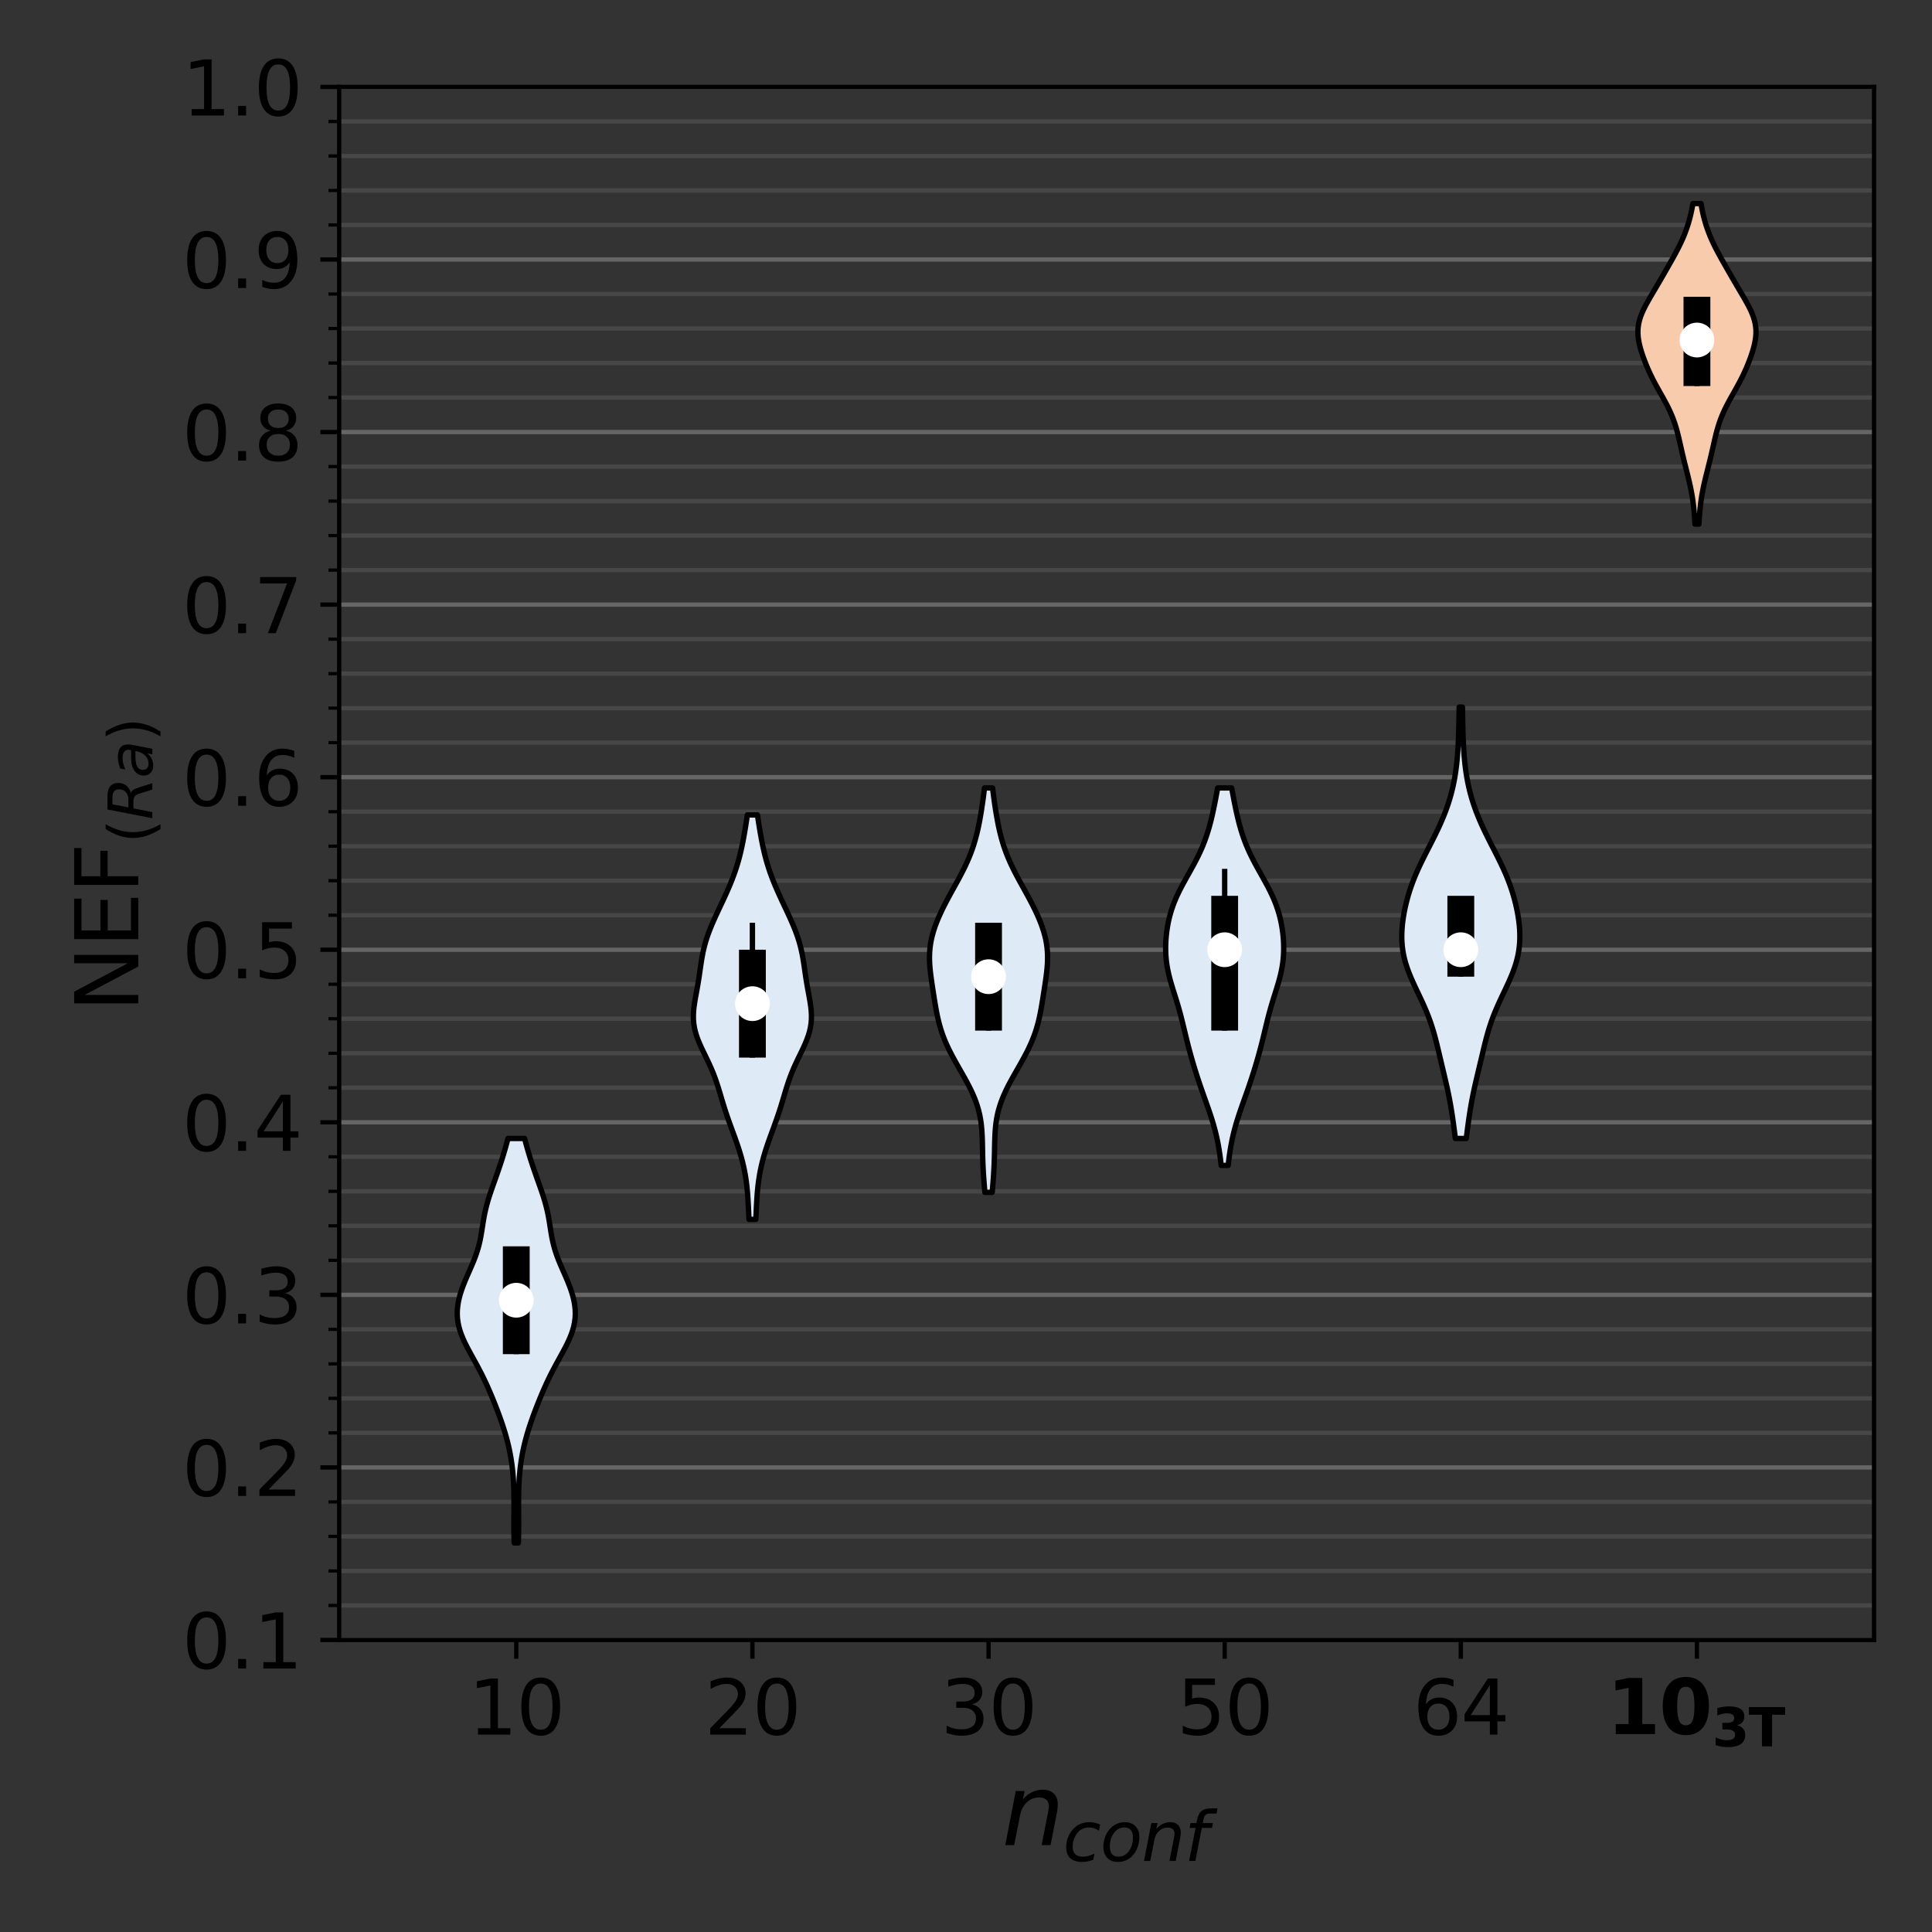 <?xml version="1.0" encoding="utf-8" standalone="no"?>
<!DOCTYPE svg PUBLIC "-//W3C//DTD SVG 1.1//EN"
  "http://www.w3.org/Graphics/SVG/1.1/DTD/svg11.dtd">
<svg xmlns:xlink="http://www.w3.org/1999/xlink" width="360pt" height="360pt" viewBox="0 0 360 360" xmlns="http://www.w3.org/2000/svg" version="1.1">
 <rect x="0" y="0" width="360" height="360" fill="#333333" stroke="none"/>
 <defs>
  <style type="text/css">*{stroke-linejoin: round; stroke-linecap: butt}</style>
 </defs>
 <g id="figure_1">
  <g id="patch_1">
   <path d="M 0 360 
L 360 360 
L 360 0 
L 0 0 
L 0 360 
z
" style="fill: none"/>
  </g>
  <g id="axes_1">
   <g id="patch_2">
    <path d="M 63.2 305.584 
L 349.2 305.584 
L 349.2 16.2 
L 63.2 16.2 
L 63.2 305.584 
z
" style="fill: none"/>
   </g>
   <g id="matplotlib.axis_1">
    <g id="xtick_1">
     <g id="line2d_1">
      <defs>
       <path id="mbbca0f8c3c" d="M 0 0 
L 0 3.5 
" style="stroke: #000000; stroke-width: 0.8"/>
      </defs>
      <g>
       <use xlink:href="#mbbca0f8c3c" x="96.2" y="305.584" style="stroke: #000000; stroke-width: 0.8"/>
      </g>
     </g>
     <g id="text_1">
      <!-- 10 -->
      <g transform="translate(87.293 323.222)scale(0.14 -0.14)">
       <defs>
        <path id="DejaVuSans-31" d="M 794 531 
L 1825 531 
L 1825 4091 
L 703 3866 
L 703 4441 
L 1819 4666 
L 2450 4666 
L 2450 531 
L 3481 531 
L 3481 0 
L 794 0 
L 794 531 
z
" transform="scale(0.016)"/>
        <path id="DejaVuSans-30" d="M 2034 4250 
Q 1547 4250 1301 3770 
Q 1056 3291 1056 2328 
Q 1056 1369 1301 889 
Q 1547 409 2034 409 
Q 2525 409 2770 889 
Q 3016 1369 3016 2328 
Q 3016 3291 2770 3770 
Q 2525 4250 2034 4250 
z
M 2034 4750 
Q 2819 4750 3233 4129 
Q 3647 3509 3647 2328 
Q 3647 1150 3233 529 
Q 2819 -91 2034 -91 
Q 1250 -91 836 529 
Q 422 1150 422 2328 
Q 422 3509 836 4129 
Q 1250 4750 2034 4750 
z
" transform="scale(0.016)"/>
       </defs>
       <use xlink:href="#DejaVuSans-31"/>
       <use xlink:href="#DejaVuSans-30" x="63.623"/>
      </g>
     </g>
    </g>
    <g id="xtick_2">
     <g id="line2d_2">
      <g>
       <use xlink:href="#mbbca0f8c3c" x="140.2" y="305.584" style="stroke: #000000; stroke-width: 0.8"/>
      </g>
     </g>
     <g id="text_2">
      <!-- 20 -->
      <g transform="translate(131.292 323.222)scale(0.14 -0.14)">
       <defs>
        <path id="DejaVuSans-32" d="M 1228 531 
L 3431 531 
L 3431 0 
L 469 0 
L 469 531 
Q 828 903 1448 1529 
Q 2069 2156 2228 2338 
Q 2531 2678 2651 2914 
Q 2772 3150 2772 3378 
Q 2772 3750 2511 3984 
Q 2250 4219 1831 4219 
Q 1534 4219 1204 4116 
Q 875 4013 500 3803 
L 500 4441 
Q 881 4594 1212 4672 
Q 1544 4750 1819 4750 
Q 2544 4750 2975 4387 
Q 3406 4025 3406 3419 
Q 3406 3131 3298 2873 
Q 3191 2616 2906 2266 
Q 2828 2175 2409 1742 
Q 1991 1309 1228 531 
z
" transform="scale(0.016)"/>
       </defs>
       <use xlink:href="#DejaVuSans-32"/>
       <use xlink:href="#DejaVuSans-30" x="63.623"/>
      </g>
     </g>
    </g>
    <g id="xtick_3">
     <g id="line2d_3">
      <g>
       <use xlink:href="#mbbca0f8c3c" x="184.2" y="305.584" style="stroke: #000000; stroke-width: 0.8"/>
      </g>
     </g>
     <g id="text_3">
      <!-- 30 -->
      <g transform="translate(175.292 323.222)scale(0.14 -0.14)">
       <defs>
        <path id="DejaVuSans-33" d="M 2597 2516 
Q 3050 2419 3304 2112 
Q 3559 1806 3559 1356 
Q 3559 666 3084 287 
Q 2609 -91 1734 -91 
Q 1441 -91 1130 -33 
Q 819 25 488 141 
L 488 750 
Q 750 597 1062 519 
Q 1375 441 1716 441 
Q 2309 441 2620 675 
Q 2931 909 2931 1356 
Q 2931 1769 2642 2001 
Q 2353 2234 1838 2234 
L 1294 2234 
L 1294 2753 
L 1863 2753 
Q 2328 2753 2575 2939 
Q 2822 3125 2822 3475 
Q 2822 3834 2567 4026 
Q 2313 4219 1838 4219 
Q 1578 4219 1281 4162 
Q 984 4106 628 3988 
L 628 4550 
Q 988 4650 1302 4700 
Q 1616 4750 1894 4750 
Q 2613 4750 3031 4423 
Q 3450 4097 3450 3541 
Q 3450 3153 3228 2886 
Q 3006 2619 2597 2516 
z
" transform="scale(0.016)"/>
       </defs>
       <use xlink:href="#DejaVuSans-33"/>
       <use xlink:href="#DejaVuSans-30" x="63.623"/>
      </g>
     </g>
    </g>
    <g id="xtick_4">
     <g id="line2d_4">
      <g>
       <use xlink:href="#mbbca0f8c3c" x="228.2" y="305.584" style="stroke: #000000; stroke-width: 0.8"/>
      </g>
     </g>
     <g id="text_4">
      <!-- 50 -->
      <g transform="translate(219.292 323.222)scale(0.14 -0.14)">
       <defs>
        <path id="DejaVuSans-35" d="M 691 4666 
L 3169 4666 
L 3169 4134 
L 1269 4134 
L 1269 2991 
Q 1406 3038 1543 3061 
Q 1681 3084 1819 3084 
Q 2600 3084 3056 2656 
Q 3513 2228 3513 1497 
Q 3513 744 3044 326 
Q 2575 -91 1722 -91 
Q 1428 -91 1123 -41 
Q 819 9 494 109 
L 494 744 
Q 775 591 1075 516 
Q 1375 441 1709 441 
Q 2250 441 2565 725 
Q 2881 1009 2881 1497 
Q 2881 1984 2565 2268 
Q 2250 2553 1709 2553 
Q 1456 2553 1204 2497 
Q 953 2441 691 2322 
L 691 4666 
z
" transform="scale(0.016)"/>
       </defs>
       <use xlink:href="#DejaVuSans-35"/>
       <use xlink:href="#DejaVuSans-30" x="63.623"/>
      </g>
     </g>
    </g>
    <g id="xtick_5">
     <g id="line2d_5">
      <g>
       <use xlink:href="#mbbca0f8c3c" x="272.2" y="305.584" style="stroke: #000000; stroke-width: 0.8"/>
      </g>
     </g>
     <g id="text_5">
      <!-- 64 -->
      <g transform="translate(263.293 323.222)scale(0.14 -0.14)">
       <defs>
        <path id="DejaVuSans-36" d="M 2113 2584 
Q 1688 2584 1439 2293 
Q 1191 2003 1191 1497 
Q 1191 994 1439 701 
Q 1688 409 2113 409 
Q 2538 409 2786 701 
Q 3034 994 3034 1497 
Q 3034 2003 2786 2293 
Q 2538 2584 2113 2584 
z
M 3366 4563 
L 3366 3988 
Q 3128 4100 2886 4159 
Q 2644 4219 2406 4219 
Q 1781 4219 1451 3797 
Q 1122 3375 1075 2522 
Q 1259 2794 1537 2939 
Q 1816 3084 2150 3084 
Q 2853 3084 3261 2657 
Q 3669 2231 3669 1497 
Q 3669 778 3244 343 
Q 2819 -91 2113 -91 
Q 1303 -91 875 529 
Q 447 1150 447 2328 
Q 447 3434 972 4092 
Q 1497 4750 2381 4750 
Q 2619 4750 2861 4703 
Q 3103 4656 3366 4563 
z
" transform="scale(0.016)"/>
        <path id="DejaVuSans-34" d="M 2419 4116 
L 825 1625 
L 2419 1625 
L 2419 4116 
z
M 2253 4666 
L 3047 4666 
L 3047 1625 
L 3713 1625 
L 3713 1100 
L 3047 1100 
L 3047 0 
L 2419 0 
L 2419 1100 
L 313 1100 
L 313 1709 
L 2253 4666 
z
" transform="scale(0.016)"/>
       </defs>
       <use xlink:href="#DejaVuSans-36"/>
       <use xlink:href="#DejaVuSans-34" x="63.623"/>
      </g>
     </g>
    </g>
    <g id="xtick_6">
     <g id="line2d_6">
      <g>
       <use xlink:href="#mbbca0f8c3c" x="316.2" y="305.584" style="stroke: #000000; stroke-width: 0.8"/>
      </g>
     </g>
     <g id="text_6">
      <!-- $\bf{10_{3T}}$ -->
      <g transform="translate(299.4 323.222)scale(0.14 -0.14)">
       <defs>
        <path id="DejaVuSans-Bold-31" d="M 750 831 
L 1813 831 
L 1813 3847 
L 722 3622 
L 722 4441 
L 1806 4666 
L 2950 4666 
L 2950 831 
L 4013 831 
L 4013 0 
L 750 0 
L 750 831 
z
" transform="scale(0.016)"/>
        <path id="DejaVuSans-Bold-30" d="M 2944 2338 
Q 2944 3213 2780 3570 
Q 2616 3928 2228 3928 
Q 1841 3928 1675 3570 
Q 1509 3213 1509 2338 
Q 1509 1453 1675 1090 
Q 1841 728 2228 728 
Q 2613 728 2778 1090 
Q 2944 1453 2944 2338 
z
M 4147 2328 
Q 4147 1169 3647 539 
Q 3147 -91 2228 -91 
Q 1306 -91 806 539 
Q 306 1169 306 2328 
Q 306 3491 806 4120 
Q 1306 4750 2228 4750 
Q 3147 4750 3647 4120 
Q 4147 3491 4147 2328 
z
" transform="scale(0.016)"/>
        <path id="DejaVuSans-Bold-33" d="M 2981 2516 
Q 3453 2394 3698 2092 
Q 3944 1791 3944 1325 
Q 3944 631 3412 270 
Q 2881 -91 1863 -91 
Q 1503 -91 1142 -33 
Q 781 25 428 141 
L 428 1069 
Q 766 900 1098 814 
Q 1431 728 1753 728 
Q 2231 728 2486 893 
Q 2741 1059 2741 1369 
Q 2741 1688 2480 1852 
Q 2219 2016 1709 2016 
L 1228 2016 
L 1228 2791 
L 1734 2791 
Q 2188 2791 2409 2933 
Q 2631 3075 2631 3366 
Q 2631 3634 2415 3781 
Q 2200 3928 1806 3928 
Q 1516 3928 1219 3862 
Q 922 3797 628 3669 
L 628 4550 
Q 984 4650 1334 4700 
Q 1684 4750 2022 4750 
Q 2931 4750 3382 4451 
Q 3834 4153 3834 3553 
Q 3834 3144 3618 2883 
Q 3403 2622 2981 2516 
z
" transform="scale(0.016)"/>
        <path id="DejaVuSans-Bold-54" d="M 31 4666 
L 4331 4666 
L 4331 3756 
L 2784 3756 
L 2784 0 
L 1581 0 
L 1581 3756 
L 31 3756 
L 31 4666 
z
" transform="scale(0.016)"/>
       </defs>
       <use xlink:href="#DejaVuSans-Bold-31" transform="translate(0 0.781)"/>
       <use xlink:href="#DejaVuSans-Bold-30" transform="translate(69.58 0.781)"/>
       <use xlink:href="#DejaVuSans-Bold-33" transform="translate(140.117 -15.625)scale(0.7)"/>
       <use xlink:href="#DejaVuSans-Bold-54" transform="translate(188.823 -15.625)scale(0.7)"/>
      </g>
     </g>
    </g>
    <g id="xtick_7"/>
    <g id="xtick_8"/>
    <g id="xtick_9"/>
    <g id="xtick_10"/>
    <g id="xtick_11"/>
    <g id="xtick_12"/>
    <g id="xtick_13"/>
    <g id="xtick_14"/>
    <g id="xtick_15"/>
    <g id="xtick_16"/>
    <g id="xtick_17"/>
    <g id="xtick_18"/>
    <g id="xtick_19"/>
    <g id="xtick_20"/>
    <g id="xtick_21"/>
    <g id="xtick_22"/>
    <g id="xtick_23"/>
    <g id="xtick_24"/>
    <g id="xtick_25"/>
    <g id="xtick_26"/>
    <g id="xtick_27"/>
    <g id="xtick_28"/>
    <g id="xtick_29"/>
    <g id="xtick_30"/>
    <g id="xtick_31"/>
    <g id="xtick_32"/>
    <g id="text_7">
     <!-- $n_{conf}$ -->
     <g transform="translate(186.67 343.811)scale(0.18 -0.18)">
      <defs>
       <path id="DejaVuSans-Oblique-6e" d="M 3566 2113 
L 3156 0 
L 2578 0 
L 2988 2091 
Q 3016 2238 3031 2350 
Q 3047 2463 3047 2528 
Q 3047 2791 2881 2937 
Q 2716 3084 2419 3084 
Q 1956 3084 1622 2776 
Q 1288 2469 1184 1941 
L 800 0 
L 225 0 
L 903 3500 
L 1478 3500 
L 1363 2950 
Q 1603 3253 1940 3418 
Q 2278 3584 2650 3584 
Q 3113 3584 3367 3334 
Q 3622 3084 3622 2631 
Q 3622 2519 3608 2391 
Q 3594 2263 3566 2113 
z
" transform="scale(0.016)"/>
       <path id="DejaVuSans-Oblique-63" d="M 3431 3366 
L 3316 2797 
Q 3109 2947 2876 3022 
Q 2644 3097 2394 3097 
Q 2119 3097 1870 3000 
Q 1622 2903 1453 2725 
Q 1184 2453 1037 2087 
Q 891 1722 891 1331 
Q 891 859 1127 628 
Q 1363 397 1844 397 
Q 2081 397 2348 469 
Q 2616 541 2906 684 
L 2797 116 
Q 2547 13 2283 -39 
Q 2019 -91 1741 -91 
Q 1044 -91 669 257 
Q 294 606 294 1253 
Q 294 1797 489 2255 
Q 684 2713 1069 3078 
Q 1331 3328 1684 3456 
Q 2038 3584 2456 3584 
Q 2700 3584 2940 3529 
Q 3181 3475 3431 3366 
z
" transform="scale(0.016)"/>
       <path id="DejaVuSans-Oblique-6f" d="M 1625 -91 
Q 1009 -91 651 289 
Q 294 669 294 1325 
Q 294 1706 417 2101 
Q 541 2497 738 2766 
Q 1047 3184 1428 3384 
Q 1809 3584 2291 3584 
Q 2888 3584 3255 3212 
Q 3622 2841 3622 2241 
Q 3622 1825 3500 1412 
Q 3378 1000 3181 728 
Q 2875 309 2494 109 
Q 2113 -91 1625 -91 
z
M 891 1344 
Q 891 869 1089 633 
Q 1288 397 1691 397 
Q 2269 397 2648 901 
Q 3028 1406 3028 2181 
Q 3028 2634 2825 2865 
Q 2622 3097 2228 3097 
Q 1903 3097 1650 2945 
Q 1397 2794 1197 2484 
Q 1050 2253 970 1956 
Q 891 1659 891 1344 
z
" transform="scale(0.016)"/>
       <path id="DejaVuSans-Oblique-66" d="M 3059 4863 
L 2969 4384 
L 2419 4384 
Q 2106 4384 1964 4261 
Q 1822 4138 1753 3809 
L 1691 3500 
L 2638 3500 
L 2553 3053 
L 1606 3053 
L 1013 0 
L 434 0 
L 1031 3053 
L 481 3053 
L 563 3500 
L 1113 3500 
L 1159 3744 
Q 1278 4363 1576 4613 
Q 1875 4863 2516 4863 
L 3059 4863 
z
" transform="scale(0.016)"/>
      </defs>
      <use xlink:href="#DejaVuSans-Oblique-6e"/>
      <use xlink:href="#DejaVuSans-Oblique-63" transform="translate(63.379 -16.406)scale(0.7)"/>
      <use xlink:href="#DejaVuSans-Oblique-6f" transform="translate(101.865 -16.406)scale(0.7)"/>
      <use xlink:href="#DejaVuSans-Oblique-6e" transform="translate(144.692 -16.406)scale(0.7)"/>
      <use xlink:href="#DejaVuSans-Oblique-66" transform="translate(189.058 -16.406)scale(0.7)"/>
     </g>
    </g>
   </g>
   <g id="matplotlib.axis_2">
    <g id="ytick_1">
     <g id="line2d_7">
      <path d="M 63.2 305.584 
L 349.2 305.584 
" clip-path="url(#p5309ae305d)" style="fill: none; stroke: #666666; stroke-width: 0.8; stroke-linecap: square"/>
     </g>
     <g id="line2d_8">
      <defs>
       <path id="mf8a0297f16" d="M 0 0 
L -3.5 0 
" style="stroke: #000000; stroke-width: 0.8"/>
      </defs>
      <g>
       <use xlink:href="#mf8a0297f16" x="63.2" y="305.584" style="stroke: #000000; stroke-width: 0.8"/>
      </g>
     </g>
     <g id="text_8">
      <!-- 0.1 -->
      <g transform="translate(33.936 310.903)scale(0.14 -0.14)">
       <defs>
        <path id="DejaVuSans-2e" d="M 684 794 
L 1344 794 
L 1344 0 
L 684 0 
L 684 794 
z
" transform="scale(0.016)"/>
       </defs>
       <use xlink:href="#DejaVuSans-30"/>
       <use xlink:href="#DejaVuSans-2e" x="63.623"/>
       <use xlink:href="#DejaVuSans-31" x="95.41"/>
      </g>
     </g>
    </g>
    <g id="ytick_2">
     <g id="line2d_9">
      <path d="M 63.2 273.43 
L 349.2 273.43 
" clip-path="url(#p5309ae305d)" style="fill: none; stroke: #666666; stroke-width: 0.8; stroke-linecap: square"/>
     </g>
     <g id="line2d_10">
      <g>
       <use xlink:href="#mf8a0297f16" x="63.2" y="273.43" style="stroke: #000000; stroke-width: 0.8"/>
      </g>
     </g>
     <g id="text_9">
      <!-- 0.2 -->
      <g transform="translate(33.936 278.749)scale(0.14 -0.14)">
       <use xlink:href="#DejaVuSans-30"/>
       <use xlink:href="#DejaVuSans-2e" x="63.623"/>
       <use xlink:href="#DejaVuSans-32" x="95.41"/>
      </g>
     </g>
    </g>
    <g id="ytick_3">
     <g id="line2d_11">
      <path d="M 63.2 241.276 
L 349.2 241.276 
" clip-path="url(#p5309ae305d)" style="fill: none; stroke: #666666; stroke-width: 0.8; stroke-linecap: square"/>
     </g>
     <g id="line2d_12">
      <g>
       <use xlink:href="#mf8a0297f16" x="63.2" y="241.276" style="stroke: #000000; stroke-width: 0.8"/>
      </g>
     </g>
     <g id="text_10">
      <!-- 0.3 -->
      <g transform="translate(33.936 246.595)scale(0.14 -0.14)">
       <use xlink:href="#DejaVuSans-30"/>
       <use xlink:href="#DejaVuSans-2e" x="63.623"/>
       <use xlink:href="#DejaVuSans-33" x="95.41"/>
      </g>
     </g>
    </g>
    <g id="ytick_4">
     <g id="line2d_13">
      <path d="M 63.2 209.123 
L 349.2 209.123 
" clip-path="url(#p5309ae305d)" style="fill: none; stroke: #666666; stroke-width: 0.8; stroke-linecap: square"/>
     </g>
     <g id="line2d_14">
      <g>
       <use xlink:href="#mf8a0297f16" x="63.2" y="209.123" style="stroke: #000000; stroke-width: 0.8"/>
      </g>
     </g>
     <g id="text_11">
      <!-- 0.4 -->
      <g transform="translate(33.936 214.442)scale(0.14 -0.14)">
       <use xlink:href="#DejaVuSans-30"/>
       <use xlink:href="#DejaVuSans-2e" x="63.623"/>
       <use xlink:href="#DejaVuSans-34" x="95.41"/>
      </g>
     </g>
    </g>
    <g id="ytick_5">
     <g id="line2d_15">
      <path d="M 63.2 176.969 
L 349.2 176.969 
" clip-path="url(#p5309ae305d)" style="fill: none; stroke: #666666; stroke-width: 0.8; stroke-linecap: square"/>
     </g>
     <g id="line2d_16">
      <g>
       <use xlink:href="#mf8a0297f16" x="63.2" y="176.969" style="stroke: #000000; stroke-width: 0.8"/>
      </g>
     </g>
     <g id="text_12">
      <!-- 0.5 -->
      <g transform="translate(33.936 182.288)scale(0.14 -0.14)">
       <use xlink:href="#DejaVuSans-30"/>
       <use xlink:href="#DejaVuSans-2e" x="63.623"/>
       <use xlink:href="#DejaVuSans-35" x="95.41"/>
      </g>
     </g>
    </g>
    <g id="ytick_6">
     <g id="line2d_17">
      <path d="M 63.2 144.815 
L 349.2 144.815 
" clip-path="url(#p5309ae305d)" style="fill: none; stroke: #666666; stroke-width: 0.8; stroke-linecap: square"/>
     </g>
     <g id="line2d_18">
      <g>
       <use xlink:href="#mf8a0297f16" x="63.2" y="144.815" style="stroke: #000000; stroke-width: 0.8"/>
      </g>
     </g>
     <g id="text_13">
      <!-- 0.6 -->
      <g transform="translate(33.936 150.134)scale(0.14 -0.14)">
       <use xlink:href="#DejaVuSans-30"/>
       <use xlink:href="#DejaVuSans-2e" x="63.623"/>
       <use xlink:href="#DejaVuSans-36" x="95.41"/>
      </g>
     </g>
    </g>
    <g id="ytick_7">
     <g id="line2d_19">
      <path d="M 63.2 112.661 
L 349.2 112.661 
" clip-path="url(#p5309ae305d)" style="fill: none; stroke: #666666; stroke-width: 0.8; stroke-linecap: square"/>
     </g>
     <g id="line2d_20">
      <g>
       <use xlink:href="#mf8a0297f16" x="63.2" y="112.661" style="stroke: #000000; stroke-width: 0.8"/>
      </g>
     </g>
     <g id="text_14">
      <!-- 0.7 -->
      <g transform="translate(33.936 117.98)scale(0.14 -0.14)">
       <defs>
        <path id="DejaVuSans-37" d="M 525 4666 
L 3525 4666 
L 3525 4397 
L 1831 0 
L 1172 0 
L 2766 4134 
L 525 4134 
L 525 4666 
z
" transform="scale(0.016)"/>
       </defs>
       <use xlink:href="#DejaVuSans-30"/>
       <use xlink:href="#DejaVuSans-2e" x="63.623"/>
       <use xlink:href="#DejaVuSans-37" x="95.41"/>
      </g>
     </g>
    </g>
    <g id="ytick_8">
     <g id="line2d_21">
      <path d="M 63.2 80.508 
L 349.2 80.508 
" clip-path="url(#p5309ae305d)" style="fill: none; stroke: #666666; stroke-width: 0.8; stroke-linecap: square"/>
     </g>
     <g id="line2d_22">
      <g>
       <use xlink:href="#mf8a0297f16" x="63.2" y="80.508" style="stroke: #000000; stroke-width: 0.8"/>
      </g>
     </g>
     <g id="text_15">
      <!-- 0.8 -->
      <g transform="translate(33.936 85.826)scale(0.14 -0.14)">
       <defs>
        <path id="DejaVuSans-38" d="M 2034 2216 
Q 1584 2216 1326 1975 
Q 1069 1734 1069 1313 
Q 1069 891 1326 650 
Q 1584 409 2034 409 
Q 2484 409 2743 651 
Q 3003 894 3003 1313 
Q 3003 1734 2745 1975 
Q 2488 2216 2034 2216 
z
M 1403 2484 
Q 997 2584 770 2862 
Q 544 3141 544 3541 
Q 544 4100 942 4425 
Q 1341 4750 2034 4750 
Q 2731 4750 3128 4425 
Q 3525 4100 3525 3541 
Q 3525 3141 3298 2862 
Q 3072 2584 2669 2484 
Q 3125 2378 3379 2068 
Q 3634 1759 3634 1313 
Q 3634 634 3220 271 
Q 2806 -91 2034 -91 
Q 1263 -91 848 271 
Q 434 634 434 1313 
Q 434 1759 690 2068 
Q 947 2378 1403 2484 
z
M 1172 3481 
Q 1172 3119 1398 2916 
Q 1625 2713 2034 2713 
Q 2441 2713 2670 2916 
Q 2900 3119 2900 3481 
Q 2900 3844 2670 4047 
Q 2441 4250 2034 4250 
Q 1625 4250 1398 4047 
Q 1172 3844 1172 3481 
z
" transform="scale(0.016)"/>
       </defs>
       <use xlink:href="#DejaVuSans-30"/>
       <use xlink:href="#DejaVuSans-2e" x="63.623"/>
       <use xlink:href="#DejaVuSans-38" x="95.41"/>
      </g>
     </g>
    </g>
    <g id="ytick_9">
     <g id="line2d_23">
      <path d="M 63.2 48.354 
L 349.2 48.354 
" clip-path="url(#p5309ae305d)" style="fill: none; stroke: #666666; stroke-width: 0.8; stroke-linecap: square"/>
     </g>
     <g id="line2d_24">
      <g>
       <use xlink:href="#mf8a0297f16" x="63.2" y="48.354" style="stroke: #000000; stroke-width: 0.8"/>
      </g>
     </g>
     <g id="text_16">
      <!-- 0.9 -->
      <g transform="translate(33.936 53.673)scale(0.14 -0.14)">
       <defs>
        <path id="DejaVuSans-39" d="M 703 97 
L 703 672 
Q 941 559 1184 500 
Q 1428 441 1663 441 
Q 2288 441 2617 861 
Q 2947 1281 2994 2138 
Q 2813 1869 2534 1725 
Q 2256 1581 1919 1581 
Q 1219 1581 811 2004 
Q 403 2428 403 3163 
Q 403 3881 828 4315 
Q 1253 4750 1959 4750 
Q 2769 4750 3195 4129 
Q 3622 3509 3622 2328 
Q 3622 1225 3098 567 
Q 2575 -91 1691 -91 
Q 1453 -91 1209 -44 
Q 966 3 703 97 
z
M 1959 2075 
Q 2384 2075 2632 2365 
Q 2881 2656 2881 3163 
Q 2881 3666 2632 3958 
Q 2384 4250 1959 4250 
Q 1534 4250 1286 3958 
Q 1038 3666 1038 3163 
Q 1038 2656 1286 2365 
Q 1534 2075 1959 2075 
z
" transform="scale(0.016)"/>
       </defs>
       <use xlink:href="#DejaVuSans-30"/>
       <use xlink:href="#DejaVuSans-2e" x="63.623"/>
       <use xlink:href="#DejaVuSans-39" x="95.41"/>
      </g>
     </g>
    </g>
    <g id="ytick_10">
     <g id="line2d_25">
      <path d="M 63.2 16.2 
L 349.2 16.2 
" clip-path="url(#p5309ae305d)" style="fill: none; stroke: #666666; stroke-width: 0.8; stroke-linecap: square"/>
     </g>
     <g id="line2d_26">
      <g>
       <use xlink:href="#mf8a0297f16" x="63.2" y="16.2" style="stroke: #000000; stroke-width: 0.8"/>
      </g>
     </g>
     <g id="text_17">
      <!-- 1.0 -->
      <g transform="translate(33.936 21.519)scale(0.14 -0.14)">
       <use xlink:href="#DejaVuSans-31"/>
       <use xlink:href="#DejaVuSans-2e" x="63.623"/>
       <use xlink:href="#DejaVuSans-30" x="95.41"/>
      </g>
     </g>
    </g>
    <g id="ytick_11">
     <g id="line2d_27">
      <path d="M 63.2 299.153 
L 349.2 299.153 
" clip-path="url(#p5309ae305d)" style="fill: none; stroke: #999999; stroke-opacity: 0.2; stroke-width: 0.8; stroke-linecap: square"/>
     </g>
     <g id="line2d_28">
      <defs>
       <path id="madac40d5e9" d="M 0 0 
L -2 0 
" style="stroke: #000000; stroke-width: 0.6"/>
      </defs>
      <g>
       <use xlink:href="#madac40d5e9" x="63.2" y="299.153" style="stroke: #000000; stroke-width: 0.6"/>
      </g>
     </g>
    </g>
    <g id="ytick_12">
     <g id="line2d_29">
      <path d="M 63.2 292.722 
L 349.2 292.722 
" clip-path="url(#p5309ae305d)" style="fill: none; stroke: #999999; stroke-opacity: 0.2; stroke-width: 0.8; stroke-linecap: square"/>
     </g>
     <g id="line2d_30">
      <g>
       <use xlink:href="#madac40d5e9" x="63.2" y="292.722" style="stroke: #000000; stroke-width: 0.6"/>
      </g>
     </g>
    </g>
    <g id="ytick_13">
     <g id="line2d_31">
      <path d="M 63.2 286.292 
L 349.2 286.292 
" clip-path="url(#p5309ae305d)" style="fill: none; stroke: #999999; stroke-opacity: 0.2; stroke-width: 0.8; stroke-linecap: square"/>
     </g>
     <g id="line2d_32">
      <g>
       <use xlink:href="#madac40d5e9" x="63.2" y="286.292" style="stroke: #000000; stroke-width: 0.6"/>
      </g>
     </g>
    </g>
    <g id="ytick_14">
     <g id="line2d_33">
      <path d="M 63.2 279.861 
L 349.2 279.861 
" clip-path="url(#p5309ae305d)" style="fill: none; stroke: #999999; stroke-opacity: 0.2; stroke-width: 0.8; stroke-linecap: square"/>
     </g>
     <g id="line2d_34">
      <g>
       <use xlink:href="#madac40d5e9" x="63.2" y="279.861" style="stroke: #000000; stroke-width: 0.6"/>
      </g>
     </g>
    </g>
    <g id="ytick_15">
     <g id="line2d_35">
      <path d="M 63.2 266.999 
L 349.2 266.999 
" clip-path="url(#p5309ae305d)" style="fill: none; stroke: #999999; stroke-opacity: 0.2; stroke-width: 0.8; stroke-linecap: square"/>
     </g>
     <g id="line2d_36">
      <g>
       <use xlink:href="#madac40d5e9" x="63.2" y="266.999" style="stroke: #000000; stroke-width: 0.6"/>
      </g>
     </g>
    </g>
    <g id="ytick_16">
     <g id="line2d_37">
      <path d="M 63.2 260.569 
L 349.2 260.569 
" clip-path="url(#p5309ae305d)" style="fill: none; stroke: #999999; stroke-opacity: 0.2; stroke-width: 0.8; stroke-linecap: square"/>
     </g>
     <g id="line2d_38">
      <g>
       <use xlink:href="#madac40d5e9" x="63.2" y="260.569" style="stroke: #000000; stroke-width: 0.6"/>
      </g>
     </g>
    </g>
    <g id="ytick_17">
     <g id="line2d_39">
      <path d="M 63.2 254.138 
L 349.2 254.138 
" clip-path="url(#p5309ae305d)" style="fill: none; stroke: #999999; stroke-opacity: 0.2; stroke-width: 0.8; stroke-linecap: square"/>
     </g>
     <g id="line2d_40">
      <g>
       <use xlink:href="#madac40d5e9" x="63.2" y="254.138" style="stroke: #000000; stroke-width: 0.6"/>
      </g>
     </g>
    </g>
    <g id="ytick_18">
     <g id="line2d_41">
      <path d="M 63.2 247.707 
L 349.2 247.707 
" clip-path="url(#p5309ae305d)" style="fill: none; stroke: #999999; stroke-opacity: 0.2; stroke-width: 0.8; stroke-linecap: square"/>
     </g>
     <g id="line2d_42">
      <g>
       <use xlink:href="#madac40d5e9" x="63.2" y="247.707" style="stroke: #000000; stroke-width: 0.6"/>
      </g>
     </g>
    </g>
    <g id="ytick_19">
     <g id="line2d_43">
      <path d="M 63.2 234.846 
L 349.2 234.846 
" clip-path="url(#p5309ae305d)" style="fill: none; stroke: #999999; stroke-opacity: 0.2; stroke-width: 0.8; stroke-linecap: square"/>
     </g>
     <g id="line2d_44">
      <g>
       <use xlink:href="#madac40d5e9" x="63.2" y="234.846" style="stroke: #000000; stroke-width: 0.6"/>
      </g>
     </g>
    </g>
    <g id="ytick_20">
     <g id="line2d_45">
      <path d="M 63.2 228.415 
L 349.2 228.415 
" clip-path="url(#p5309ae305d)" style="fill: none; stroke: #999999; stroke-opacity: 0.2; stroke-width: 0.8; stroke-linecap: square"/>
     </g>
     <g id="line2d_46">
      <g>
       <use xlink:href="#madac40d5e9" x="63.2" y="228.415" style="stroke: #000000; stroke-width: 0.6"/>
      </g>
     </g>
    </g>
    <g id="ytick_21">
     <g id="line2d_47">
      <path d="M 63.2 221.984 
L 349.2 221.984 
" clip-path="url(#p5309ae305d)" style="fill: none; stroke: #999999; stroke-opacity: 0.2; stroke-width: 0.8; stroke-linecap: square"/>
     </g>
     <g id="line2d_48">
      <g>
       <use xlink:href="#madac40d5e9" x="63.2" y="221.984" style="stroke: #000000; stroke-width: 0.6"/>
      </g>
     </g>
    </g>
    <g id="ytick_22">
     <g id="line2d_49">
      <path d="M 63.2 215.553 
L 349.2 215.553 
" clip-path="url(#p5309ae305d)" style="fill: none; stroke: #999999; stroke-opacity: 0.2; stroke-width: 0.8; stroke-linecap: square"/>
     </g>
     <g id="line2d_50">
      <g>
       <use xlink:href="#madac40d5e9" x="63.2" y="215.553" style="stroke: #000000; stroke-width: 0.6"/>
      </g>
     </g>
    </g>
    <g id="ytick_23">
     <g id="line2d_51">
      <path d="M 63.2 202.692 
L 349.2 202.692 
" clip-path="url(#p5309ae305d)" style="fill: none; stroke: #999999; stroke-opacity: 0.2; stroke-width: 0.8; stroke-linecap: square"/>
     </g>
     <g id="line2d_52">
      <g>
       <use xlink:href="#madac40d5e9" x="63.2" y="202.692" style="stroke: #000000; stroke-width: 0.6"/>
      </g>
     </g>
    </g>
    <g id="ytick_24">
     <g id="line2d_53">
      <path d="M 63.2 196.261 
L 349.2 196.261 
" clip-path="url(#p5309ae305d)" style="fill: none; stroke: #999999; stroke-opacity: 0.2; stroke-width: 0.8; stroke-linecap: square"/>
     </g>
     <g id="line2d_54">
      <g>
       <use xlink:href="#madac40d5e9" x="63.2" y="196.261" style="stroke: #000000; stroke-width: 0.6"/>
      </g>
     </g>
    </g>
    <g id="ytick_25">
     <g id="line2d_55">
      <path d="M 63.2 189.83 
L 349.2 189.83 
" clip-path="url(#p5309ae305d)" style="fill: none; stroke: #999999; stroke-opacity: 0.2; stroke-width: 0.8; stroke-linecap: square"/>
     </g>
     <g id="line2d_56">
      <g>
       <use xlink:href="#madac40d5e9" x="63.2" y="189.83" style="stroke: #000000; stroke-width: 0.6"/>
      </g>
     </g>
    </g>
    <g id="ytick_26">
     <g id="line2d_57">
      <path d="M 63.2 183.4 
L 349.2 183.4 
" clip-path="url(#p5309ae305d)" style="fill: none; stroke: #999999; stroke-opacity: 0.2; stroke-width: 0.8; stroke-linecap: square"/>
     </g>
     <g id="line2d_58">
      <g>
       <use xlink:href="#madac40d5e9" x="63.2" y="183.4" style="stroke: #000000; stroke-width: 0.6"/>
      </g>
     </g>
    </g>
    <g id="ytick_27">
     <g id="line2d_59">
      <path d="M 63.2 170.538 
L 349.2 170.538 
" clip-path="url(#p5309ae305d)" style="fill: none; stroke: #999999; stroke-opacity: 0.2; stroke-width: 0.8; stroke-linecap: square"/>
     </g>
     <g id="line2d_60">
      <g>
       <use xlink:href="#madac40d5e9" x="63.2" y="170.538" style="stroke: #000000; stroke-width: 0.6"/>
      </g>
     </g>
    </g>
    <g id="ytick_28">
     <g id="line2d_61">
      <path d="M 63.2 164.107 
L 349.2 164.107 
" clip-path="url(#p5309ae305d)" style="fill: none; stroke: #999999; stroke-opacity: 0.2; stroke-width: 0.8; stroke-linecap: square"/>
     </g>
     <g id="line2d_62">
      <g>
       <use xlink:href="#madac40d5e9" x="63.2" y="164.107" style="stroke: #000000; stroke-width: 0.6"/>
      </g>
     </g>
    </g>
    <g id="ytick_29">
     <g id="line2d_63">
      <path d="M 63.2 157.677 
L 349.2 157.677 
" clip-path="url(#p5309ae305d)" style="fill: none; stroke: #999999; stroke-opacity: 0.2; stroke-width: 0.8; stroke-linecap: square"/>
     </g>
     <g id="line2d_64">
      <g>
       <use xlink:href="#madac40d5e9" x="63.2" y="157.677" style="stroke: #000000; stroke-width: 0.6"/>
      </g>
     </g>
    </g>
    <g id="ytick_30">
     <g id="line2d_65">
      <path d="M 63.2 151.246 
L 349.2 151.246 
" clip-path="url(#p5309ae305d)" style="fill: none; stroke: #999999; stroke-opacity: 0.2; stroke-width: 0.8; stroke-linecap: square"/>
     </g>
     <g id="line2d_66">
      <g>
       <use xlink:href="#madac40d5e9" x="63.2" y="151.246" style="stroke: #000000; stroke-width: 0.6"/>
      </g>
     </g>
    </g>
    <g id="ytick_31">
     <g id="line2d_67">
      <path d="M 63.2 138.384 
L 349.2 138.384 
" clip-path="url(#p5309ae305d)" style="fill: none; stroke: #999999; stroke-opacity: 0.2; stroke-width: 0.8; stroke-linecap: square"/>
     </g>
     <g id="line2d_68">
      <g>
       <use xlink:href="#madac40d5e9" x="63.2" y="138.384" style="stroke: #000000; stroke-width: 0.6"/>
      </g>
     </g>
    </g>
    <g id="ytick_32">
     <g id="line2d_69">
      <path d="M 63.2 131.954 
L 349.2 131.954 
" clip-path="url(#p5309ae305d)" style="fill: none; stroke: #999999; stroke-opacity: 0.2; stroke-width: 0.8; stroke-linecap: square"/>
     </g>
     <g id="line2d_70">
      <g>
       <use xlink:href="#madac40d5e9" x="63.2" y="131.954" style="stroke: #000000; stroke-width: 0.6"/>
      </g>
     </g>
    </g>
    <g id="ytick_33">
     <g id="line2d_71">
      <path d="M 63.2 125.523 
L 349.2 125.523 
" clip-path="url(#p5309ae305d)" style="fill: none; stroke: #999999; stroke-opacity: 0.2; stroke-width: 0.8; stroke-linecap: square"/>
     </g>
     <g id="line2d_72">
      <g>
       <use xlink:href="#madac40d5e9" x="63.2" y="125.523" style="stroke: #000000; stroke-width: 0.6"/>
      </g>
     </g>
    </g>
    <g id="ytick_34">
     <g id="line2d_73">
      <path d="M 63.2 119.092 
L 349.2 119.092 
" clip-path="url(#p5309ae305d)" style="fill: none; stroke: #999999; stroke-opacity: 0.2; stroke-width: 0.8; stroke-linecap: square"/>
     </g>
     <g id="line2d_74">
      <g>
       <use xlink:href="#madac40d5e9" x="63.2" y="119.092" style="stroke: #000000; stroke-width: 0.6"/>
      </g>
     </g>
    </g>
    <g id="ytick_35">
     <g id="line2d_75">
      <path d="M 63.2 106.231 
L 349.2 106.231 
" clip-path="url(#p5309ae305d)" style="fill: none; stroke: #999999; stroke-opacity: 0.2; stroke-width: 0.8; stroke-linecap: square"/>
     </g>
     <g id="line2d_76">
      <g>
       <use xlink:href="#madac40d5e9" x="63.2" y="106.231" style="stroke: #000000; stroke-width: 0.6"/>
      </g>
     </g>
    </g>
    <g id="ytick_36">
     <g id="line2d_77">
      <path d="M 63.2 99.8 
L 349.2 99.8 
" clip-path="url(#p5309ae305d)" style="fill: none; stroke: #999999; stroke-opacity: 0.2; stroke-width: 0.8; stroke-linecap: square"/>
     </g>
     <g id="line2d_78">
      <g>
       <use xlink:href="#madac40d5e9" x="63.2" y="99.8" style="stroke: #000000; stroke-width: 0.6"/>
      </g>
     </g>
    </g>
    <g id="ytick_37">
     <g id="line2d_79">
      <path d="M 63.2 93.369 
L 349.2 93.369 
" clip-path="url(#p5309ae305d)" style="fill: none; stroke: #999999; stroke-opacity: 0.2; stroke-width: 0.8; stroke-linecap: square"/>
     </g>
     <g id="line2d_80">
      <g>
       <use xlink:href="#madac40d5e9" x="63.2" y="93.369" style="stroke: #000000; stroke-width: 0.6"/>
      </g>
     </g>
    </g>
    <g id="ytick_38">
     <g id="line2d_81">
      <path d="M 63.2 86.938 
L 349.2 86.938 
" clip-path="url(#p5309ae305d)" style="fill: none; stroke: #999999; stroke-opacity: 0.2; stroke-width: 0.8; stroke-linecap: square"/>
     </g>
     <g id="line2d_82">
      <g>
       <use xlink:href="#madac40d5e9" x="63.2" y="86.938" style="stroke: #000000; stroke-width: 0.6"/>
      </g>
     </g>
    </g>
    <g id="ytick_39">
     <g id="line2d_83">
      <path d="M 63.2 74.077 
L 349.2 74.077 
" clip-path="url(#p5309ae305d)" style="fill: none; stroke: #999999; stroke-opacity: 0.2; stroke-width: 0.8; stroke-linecap: square"/>
     </g>
     <g id="line2d_84">
      <g>
       <use xlink:href="#madac40d5e9" x="63.2" y="74.077" style="stroke: #000000; stroke-width: 0.6"/>
      </g>
     </g>
    </g>
    <g id="ytick_40">
     <g id="line2d_85">
      <path d="M 63.2 67.646 
L 349.2 67.646 
" clip-path="url(#p5309ae305d)" style="fill: none; stroke: #999999; stroke-opacity: 0.2; stroke-width: 0.8; stroke-linecap: square"/>
     </g>
     <g id="line2d_86">
      <g>
       <use xlink:href="#madac40d5e9" x="63.2" y="67.646" style="stroke: #000000; stroke-width: 0.6"/>
      </g>
     </g>
    </g>
    <g id="ytick_41">
     <g id="line2d_87">
      <path d="M 63.2 61.215 
L 349.2 61.215 
" clip-path="url(#p5309ae305d)" style="fill: none; stroke: #999999; stroke-opacity: 0.2; stroke-width: 0.8; stroke-linecap: square"/>
     </g>
     <g id="line2d_88">
      <g>
       <use xlink:href="#madac40d5e9" x="63.2" y="61.215" style="stroke: #000000; stroke-width: 0.6"/>
      </g>
     </g>
    </g>
    <g id="ytick_42">
     <g id="line2d_89">
      <path d="M 63.2 54.785 
L 349.2 54.785 
" clip-path="url(#p5309ae305d)" style="fill: none; stroke: #999999; stroke-opacity: 0.2; stroke-width: 0.8; stroke-linecap: square"/>
     </g>
     <g id="line2d_90">
      <g>
       <use xlink:href="#madac40d5e9" x="63.2" y="54.785" style="stroke: #000000; stroke-width: 0.6"/>
      </g>
     </g>
    </g>
    <g id="ytick_43">
     <g id="line2d_91">
      <path d="M 63.2 41.923 
L 349.2 41.923 
" clip-path="url(#p5309ae305d)" style="fill: none; stroke: #999999; stroke-opacity: 0.2; stroke-width: 0.8; stroke-linecap: square"/>
     </g>
     <g id="line2d_92">
      <g>
       <use xlink:href="#madac40d5e9" x="63.2" y="41.923" style="stroke: #000000; stroke-width: 0.6"/>
      </g>
     </g>
    </g>
    <g id="ytick_44">
     <g id="line2d_93">
      <path d="M 63.2 35.492 
L 349.2 35.492 
" clip-path="url(#p5309ae305d)" style="fill: none; stroke: #999999; stroke-opacity: 0.2; stroke-width: 0.8; stroke-linecap: square"/>
     </g>
     <g id="line2d_94">
      <g>
       <use xlink:href="#madac40d5e9" x="63.2" y="35.492" style="stroke: #000000; stroke-width: 0.6"/>
      </g>
     </g>
    </g>
    <g id="ytick_45">
     <g id="line2d_95">
      <path d="M 63.2 29.062 
L 349.2 29.062 
" clip-path="url(#p5309ae305d)" style="fill: none; stroke: #999999; stroke-opacity: 0.2; stroke-width: 0.8; stroke-linecap: square"/>
     </g>
     <g id="line2d_96">
      <g>
       <use xlink:href="#madac40d5e9" x="63.2" y="29.062" style="stroke: #000000; stroke-width: 0.6"/>
      </g>
     </g>
    </g>
    <g id="ytick_46">
     <g id="line2d_97">
      <path d="M 63.2 22.631 
L 349.2 22.631 
" clip-path="url(#p5309ae305d)" style="fill: none; stroke: #999999; stroke-opacity: 0.2; stroke-width: 0.8; stroke-linecap: square"/>
     </g>
     <g id="line2d_98">
      <g>
       <use xlink:href="#madac40d5e9" x="63.2" y="22.631" style="stroke: #000000; stroke-width: 0.6"/>
      </g>
     </g>
    </g>
    <g id="text_18">
     <!-- NEF$_{(Ra)}$ -->
     <g transform="translate(25.776 188.572)rotate(-90)scale(0.16 -0.16)">
      <defs>
       <path id="DejaVuSans-4e" d="M 628 4666 
L 1478 4666 
L 3547 763 
L 3547 4666 
L 4159 4666 
L 4159 0 
L 3309 0 
L 1241 3903 
L 1241 0 
L 628 0 
L 628 4666 
z
" transform="scale(0.016)"/>
       <path id="DejaVuSans-45" d="M 628 4666 
L 3578 4666 
L 3578 4134 
L 1259 4134 
L 1259 2753 
L 3481 2753 
L 3481 2222 
L 1259 2222 
L 1259 531 
L 3634 531 
L 3634 0 
L 628 0 
L 628 4666 
z
" transform="scale(0.016)"/>
       <path id="DejaVuSans-46" d="M 628 4666 
L 3309 4666 
L 3309 4134 
L 1259 4134 
L 1259 2759 
L 3109 2759 
L 3109 2228 
L 1259 2228 
L 1259 0 
L 628 0 
L 628 4666 
z
" transform="scale(0.016)"/>
       <path id="DejaVuSans-28" d="M 1984 4856 
Q 1566 4138 1362 3434 
Q 1159 2731 1159 2009 
Q 1159 1288 1364 580 
Q 1569 -128 1984 -844 
L 1484 -844 
Q 1016 -109 783 600 
Q 550 1309 550 2009 
Q 550 2706 781 3412 
Q 1013 4119 1484 4856 
L 1984 4856 
z
" transform="scale(0.016)"/>
       <path id="DejaVuSans-Oblique-52" d="M 1613 4147 
L 1294 2491 
L 2106 2491 
Q 2584 2491 2879 2755 
Q 3175 3019 3175 3444 
Q 3175 3784 2976 3965 
Q 2778 4147 2406 4147 
L 1613 4147 
z
M 2772 2241 
Q 2972 2194 3105 2009 
Q 3238 1825 3413 1275 
L 3809 0 
L 3144 0 
L 2778 1197 
Q 2638 1659 2453 1815 
Q 2269 1972 1888 1972 
L 1191 1972 
L 806 0 
L 172 0 
L 1081 4666 
L 2503 4666 
Q 3150 4666 3495 4373 
Q 3841 4081 3841 3531 
Q 3841 3044 3547 2687 
Q 3253 2331 2772 2241 
z
" transform="scale(0.016)"/>
       <path id="DejaVuSans-Oblique-61" d="M 3438 1997 
L 3047 0 
L 2472 0 
L 2578 531 
Q 2325 219 2001 64 
Q 1678 -91 1281 -91 
Q 834 -91 548 182 
Q 263 456 263 884 
Q 263 1497 752 1853 
Q 1241 2209 2100 2209 
L 2900 2209 
L 2931 2363 
Q 2938 2388 2941 2417 
Q 2944 2447 2944 2509 
Q 2944 2788 2717 2942 
Q 2491 3097 2081 3097 
Q 1800 3097 1504 3025 
Q 1209 2953 897 2809 
L 997 3341 
Q 1322 3463 1633 3523 
Q 1944 3584 2234 3584 
Q 2853 3584 3176 3315 
Q 3500 3047 3500 2534 
Q 3500 2431 3484 2292 
Q 3469 2153 3438 1997 
z
M 2816 1759 
L 2241 1759 
Q 1534 1759 1195 1570 
Q 856 1381 856 984 
Q 856 709 1029 553 
Q 1203 397 1509 397 
Q 1978 397 2328 733 
Q 2678 1069 2791 1631 
L 2816 1759 
z
" transform="scale(0.016)"/>
       <path id="DejaVuSans-29" d="M 513 4856 
L 1013 4856 
Q 1481 4119 1714 3412 
Q 1947 2706 1947 2009 
Q 1947 1309 1714 600 
Q 1481 -109 1013 -844 
L 513 -844 
Q 928 -128 1133 580 
Q 1338 1288 1338 2009 
Q 1338 2731 1133 3434 
Q 928 4138 513 4856 
z
" transform="scale(0.016)"/>
      </defs>
      <use xlink:href="#DejaVuSans-4e" transform="translate(0 0.094)"/>
      <use xlink:href="#DejaVuSans-45" transform="translate(74.805 0.094)"/>
      <use xlink:href="#DejaVuSans-46" transform="translate(137.988 0.094)"/>
      <use xlink:href="#DejaVuSans-28" transform="translate(196.465 -16.312)scale(0.7)"/>
      <use xlink:href="#DejaVuSans-Oblique-52" transform="translate(223.774 -16.312)scale(0.7)"/>
      <use xlink:href="#DejaVuSans-Oblique-61" transform="translate(272.412 -16.312)scale(0.7)"/>
      <use xlink:href="#DejaVuSans-29" transform="translate(315.308 -16.312)scale(0.7)"/>
     </g>
    </g>
   </g>
   <g id="PolyCollection_1">
    <defs>
     <path id="m78a4ca46b6" d="M 96.591 -72.502 
L 95.808 -72.502 
L 95.789 -73.264 
L 95.774 -74.025 
L 95.763 -74.786 
L 95.758 -75.547 
L 95.757 -76.308 
L 95.759 -77.07 
L 95.763 -77.831 
L 95.768 -78.592 
L 95.772 -79.353 
L 95.773 -80.115 
L 95.77 -80.876 
L 95.761 -81.637 
L 95.744 -82.398 
L 95.717 -83.159 
L 95.68 -83.921 
L 95.631 -84.682 
L 95.569 -85.443 
L 95.493 -86.204 
L 95.402 -86.965 
L 95.296 -87.727 
L 95.174 -88.488 
L 95.035 -89.249 
L 94.88 -90.01 
L 94.708 -90.771 
L 94.519 -91.533 
L 94.314 -92.294 
L 94.094 -93.055 
L 93.858 -93.816 
L 93.609 -94.577 
L 93.348 -95.339 
L 93.077 -96.1 
L 92.796 -96.861 
L 92.506 -97.622 
L 92.208 -98.383 
L 91.903 -99.145 
L 91.589 -99.906 
L 91.267 -100.667 
L 90.934 -101.428 
L 90.59 -102.189 
L 90.232 -102.951 
L 89.86 -103.712 
L 89.474 -104.473 
L 89.074 -105.234 
L 88.664 -105.995 
L 88.245 -106.757 
L 87.825 -107.518 
L 87.41 -108.279 
L 87.008 -109.04 
L 86.628 -109.801 
L 86.279 -110.563 
L 85.968 -111.324 
L 85.704 -112.085 
L 85.493 -112.846 
L 85.337 -113.607 
L 85.239 -114.369 
L 85.2 -115.13 
L 85.217 -115.891 
L 85.289 -116.652 
L 85.411 -117.413 
L 85.579 -118.175 
L 85.789 -118.936 
L 86.036 -119.697 
L 86.313 -120.458 
L 86.617 -121.219 
L 86.938 -121.981 
L 87.271 -122.742 
L 87.607 -123.503 
L 87.937 -124.264 
L 88.254 -125.025 
L 88.55 -125.787 
L 88.819 -126.548 
L 89.058 -127.309 
L 89.265 -128.07 
L 89.443 -128.831 
L 89.594 -129.593 
L 89.727 -130.354 
L 89.847 -131.115 
L 89.965 -131.876 
L 90.089 -132.637 
L 90.225 -133.399 
L 90.379 -134.16 
L 90.555 -134.921 
L 90.753 -135.682 
L 90.972 -136.443 
L 91.21 -137.205 
L 91.463 -137.966 
L 91.726 -138.727 
L 91.995 -139.488 
L 92.266 -140.249 
L 92.536 -141.011 
L 92.801 -141.772 
L 93.06 -142.533 
L 93.312 -143.294 
L 93.557 -144.055 
L 93.793 -144.817 
L 94.02 -145.578 
L 94.238 -146.339 
L 94.448 -147.1 
L 94.647 -147.861 
L 97.753 -147.861 
L 97.753 -147.861 
L 97.952 -147.1 
L 98.162 -146.339 
L 98.38 -145.578 
L 98.607 -144.817 
L 98.843 -144.055 
L 99.088 -143.294 
L 99.34 -142.533 
L 99.599 -141.772 
L 99.864 -141.011 
L 100.134 -140.249 
L 100.405 -139.488 
L 100.674 -138.727 
L 100.937 -137.966 
L 101.19 -137.205 
L 101.428 -136.443 
L 101.647 -135.682 
L 101.845 -134.921 
L 102.021 -134.16 
L 102.175 -133.399 
L 102.311 -132.637 
L 102.435 -131.876 
L 102.553 -131.115 
L 102.673 -130.354 
L 102.806 -129.593 
L 102.957 -128.831 
L 103.135 -128.07 
L 103.342 -127.309 
L 103.581 -126.548 
L 103.85 -125.787 
L 104.146 -125.025 
L 104.463 -124.264 
L 104.793 -123.503 
L 105.129 -122.742 
L 105.462 -121.981 
L 105.783 -121.219 
L 106.087 -120.458 
L 106.364 -119.697 
L 106.611 -118.936 
L 106.821 -118.175 
L 106.989 -117.413 
L 107.111 -116.652 
L 107.183 -115.891 
L 107.2 -115.13 
L 107.161 -114.369 
L 107.063 -113.607 
L 106.907 -112.846 
L 106.696 -112.085 
L 106.432 -111.324 
L 106.121 -110.563 
L 105.772 -109.801 
L 105.392 -109.04 
L 104.99 -108.279 
L 104.575 -107.518 
L 104.155 -106.757 
L 103.736 -105.995 
L 103.326 -105.234 
L 102.926 -104.473 
L 102.54 -103.712 
L 102.168 -102.951 
L 101.81 -102.189 
L 101.466 -101.428 
L 101.133 -100.667 
L 100.811 -99.906 
L 100.497 -99.145 
L 100.192 -98.383 
L 99.894 -97.622 
L 99.604 -96.861 
L 99.323 -96.1 
L 99.052 -95.339 
L 98.791 -94.577 
L 98.542 -93.816 
L 98.306 -93.055 
L 98.086 -92.294 
L 97.881 -91.533 
L 97.692 -90.771 
L 97.52 -90.01 
L 97.365 -89.249 
L 97.226 -88.488 
L 97.104 -87.727 
L 96.998 -86.965 
L 96.907 -86.204 
L 96.831 -85.443 
L 96.769 -84.682 
L 96.72 -83.921 
L 96.683 -83.159 
L 96.656 -82.398 
L 96.639 -81.637 
L 96.63 -80.876 
L 96.627 -80.115 
L 96.628 -79.353 
L 96.632 -78.592 
L 96.637 -77.831 
L 96.641 -77.07 
L 96.643 -76.308 
L 96.642 -75.547 
L 96.637 -74.786 
L 96.626 -74.025 
L 96.611 -73.264 
L 96.591 -72.502 
z
" style="stroke: #000000"/>
    </defs>
    <g clip-path="url(#p5309ae305d)">
     <use xlink:href="#m78a4ca46b6" x="0" y="360" style="fill: #deebf7; stroke: #000000"/>
    </g>
   </g>
   <g id="PolyCollection_2">
    <defs>
     <path id="m1a04c6bc9b" d="M 140.84 -132.791 
L 139.56 -132.791 
L 139.525 -133.552 
L 139.49 -134.313 
L 139.453 -135.074 
L 139.413 -135.836 
L 139.368 -136.597 
L 139.315 -137.358 
L 139.251 -138.119 
L 139.175 -138.88 
L 139.084 -139.642 
L 138.978 -140.403 
L 138.854 -141.164 
L 138.711 -141.925 
L 138.55 -142.686 
L 138.369 -143.448 
L 138.17 -144.209 
L 137.952 -144.97 
L 137.718 -145.731 
L 137.469 -146.492 
L 137.208 -147.254 
L 136.937 -148.015 
L 136.66 -148.776 
L 136.38 -149.537 
L 136.102 -150.298 
L 135.828 -151.06 
L 135.561 -151.821 
L 135.302 -152.582 
L 135.054 -153.343 
L 134.815 -154.104 
L 134.583 -154.866 
L 134.356 -155.627 
L 134.13 -156.388 
L 133.899 -157.149 
L 133.658 -157.91 
L 133.402 -158.672 
L 133.127 -159.433 
L 132.83 -160.194 
L 132.51 -160.955 
L 132.17 -161.716 
L 131.812 -162.478 
L 131.444 -163.239 
L 131.073 -164 
L 130.711 -164.761 
L 130.367 -165.522 
L 130.054 -166.284 
L 129.78 -167.045 
L 129.554 -167.806 
L 129.382 -168.567 
L 129.266 -169.328 
L 129.207 -170.09 
L 129.2 -170.851 
L 129.24 -171.612 
L 129.318 -172.373 
L 129.426 -173.134 
L 129.553 -173.896 
L 129.691 -174.657 
L 129.832 -175.418 
L 129.969 -176.179 
L 130.099 -176.94 
L 130.221 -177.702 
L 130.336 -178.463 
L 130.446 -179.224 
L 130.555 -179.985 
L 130.67 -180.746 
L 130.795 -181.508 
L 130.937 -182.269 
L 131.1 -183.03 
L 131.286 -183.791 
L 131.499 -184.552 
L 131.739 -185.314 
L 132.005 -186.075 
L 132.294 -186.836 
L 132.605 -187.597 
L 132.933 -188.358 
L 133.274 -189.12 
L 133.625 -189.881 
L 133.981 -190.642 
L 134.34 -191.403 
L 134.697 -192.164 
L 135.05 -192.926 
L 135.395 -193.687 
L 135.73 -194.448 
L 136.053 -195.209 
L 136.361 -195.97 
L 136.653 -196.732 
L 136.927 -197.493 
L 137.183 -198.254 
L 137.42 -199.015 
L 137.64 -199.776 
L 137.841 -200.538 
L 138.027 -201.299 
L 138.199 -202.06 
L 138.358 -202.821 
L 138.507 -203.582 
L 138.647 -204.344 
L 138.78 -205.105 
L 138.907 -205.866 
L 139.029 -206.627 
L 139.146 -207.388 
L 139.258 -208.15 
L 141.142 -208.15 
L 141.142 -208.15 
L 141.254 -207.388 
L 141.371 -206.627 
L 141.493 -205.866 
L 141.62 -205.105 
L 141.753 -204.344 
L 141.893 -203.582 
L 142.042 -202.821 
L 142.201 -202.06 
L 142.373 -201.299 
L 142.559 -200.538 
L 142.76 -199.776 
L 142.98 -199.015 
L 143.217 -198.254 
L 143.473 -197.493 
L 143.747 -196.732 
L 144.039 -195.97 
L 144.347 -195.209 
L 144.67 -194.448 
L 145.005 -193.687 
L 145.35 -192.926 
L 145.703 -192.164 
L 146.06 -191.403 
L 146.419 -190.642 
L 146.775 -189.881 
L 147.126 -189.12 
L 147.467 -188.358 
L 147.795 -187.597 
L 148.106 -186.836 
L 148.395 -186.075 
L 148.661 -185.314 
L 148.901 -184.552 
L 149.114 -183.791 
L 149.3 -183.03 
L 149.463 -182.269 
L 149.605 -181.508 
L 149.73 -180.746 
L 149.845 -179.985 
L 149.954 -179.224 
L 150.064 -178.463 
L 150.179 -177.702 
L 150.301 -176.94 
L 150.431 -176.179 
L 150.568 -175.418 
L 150.709 -174.657 
L 150.847 -173.896 
L 150.974 -173.134 
L 151.082 -172.373 
L 151.16 -171.612 
L 151.2 -170.851 
L 151.193 -170.09 
L 151.134 -169.328 
L 151.018 -168.567 
L 150.846 -167.806 
L 150.62 -167.045 
L 150.346 -166.284 
L 150.033 -165.522 
L 149.689 -164.761 
L 149.327 -164 
L 148.956 -163.239 
L 148.588 -162.478 
L 148.23 -161.716 
L 147.89 -160.955 
L 147.57 -160.194 
L 147.273 -159.433 
L 146.998 -158.672 
L 146.742 -157.91 
L 146.501 -157.149 
L 146.27 -156.388 
L 146.044 -155.627 
L 145.817 -154.866 
L 145.585 -154.104 
L 145.346 -153.343 
L 145.098 -152.582 
L 144.839 -151.821 
L 144.572 -151.06 
L 144.298 -150.298 
L 144.02 -149.537 
L 143.74 -148.776 
L 143.463 -148.015 
L 143.192 -147.254 
L 142.931 -146.492 
L 142.682 -145.731 
L 142.448 -144.97 
L 142.23 -144.209 
L 142.031 -143.448 
L 141.85 -142.686 
L 141.689 -141.925 
L 141.546 -141.164 
L 141.422 -140.403 
L 141.316 -139.642 
L 141.225 -138.88 
L 141.149 -138.119 
L 141.085 -137.358 
L 141.032 -136.597 
L 140.987 -135.836 
L 140.947 -135.074 
L 140.91 -134.313 
L 140.875 -133.552 
L 140.84 -132.791 
z
" style="stroke: #000000"/>
    </defs>
    <g clip-path="url(#p5309ae305d)">
     <use xlink:href="#m1a04c6bc9b" x="0" y="360" style="fill: #deebf7; stroke: #000000"/>
    </g>
   </g>
   <g id="PolyCollection_3">
    <defs>
     <path id="ma0aebde30c" d="M 184.879 -137.816 
L 183.521 -137.816 
L 183.454 -138.578 
L 183.39 -139.339 
L 183.33 -140.1 
L 183.275 -140.861 
L 183.227 -141.622 
L 183.185 -142.384 
L 183.151 -143.145 
L 183.124 -143.906 
L 183.103 -144.667 
L 183.086 -145.428 
L 183.072 -146.19 
L 183.056 -146.951 
L 183.035 -147.712 
L 183.004 -148.473 
L 182.96 -149.234 
L 182.897 -149.996 
L 182.81 -150.757 
L 182.695 -151.518 
L 182.549 -152.279 
L 182.368 -153.04 
L 182.152 -153.802 
L 181.9 -154.563 
L 181.613 -155.324 
L 181.293 -156.085 
L 180.942 -156.846 
L 180.564 -157.608 
L 180.165 -158.369 
L 179.748 -159.13 
L 179.32 -159.891 
L 178.886 -160.652 
L 178.452 -161.414 
L 178.023 -162.175 
L 177.604 -162.936 
L 177.201 -163.697 
L 176.817 -164.458 
L 176.457 -165.22 
L 176.122 -165.981 
L 175.816 -166.742 
L 175.539 -167.503 
L 175.29 -168.264 
L 175.069 -169.026 
L 174.872 -169.787 
L 174.697 -170.548 
L 174.541 -171.309 
L 174.398 -172.07 
L 174.266 -172.832 
L 174.141 -173.593 
L 174.019 -174.354 
L 173.9 -175.115 
L 173.782 -175.876 
L 173.667 -176.638 
L 173.556 -177.399 
L 173.452 -178.16 
L 173.36 -178.921 
L 173.284 -179.682 
L 173.229 -180.444 
L 173.2 -181.205 
L 173.201 -181.966 
L 173.236 -182.727 
L 173.306 -183.488 
L 173.415 -184.25 
L 173.56 -185.011 
L 173.743 -185.772 
L 173.96 -186.533 
L 174.211 -187.294 
L 174.492 -188.056 
L 174.8 -188.817 
L 175.133 -189.578 
L 175.488 -190.339 
L 175.861 -191.1 
L 176.251 -191.862 
L 176.654 -192.623 
L 177.066 -193.384 
L 177.485 -194.145 
L 177.906 -194.906 
L 178.325 -195.668 
L 178.738 -196.429 
L 179.14 -197.19 
L 179.529 -197.951 
L 179.899 -198.712 
L 180.25 -199.474 
L 180.577 -200.235 
L 180.881 -200.996 
L 181.161 -201.757 
L 181.417 -202.518 
L 181.651 -203.28 
L 181.863 -204.041 
L 182.057 -204.802 
L 182.233 -205.563 
L 182.394 -206.324 
L 182.543 -207.086 
L 182.681 -207.847 
L 182.809 -208.608 
L 182.93 -209.369 
L 183.045 -210.13 
L 183.153 -210.892 
L 183.256 -211.653 
L 183.355 -212.414 
L 183.448 -213.175 
L 184.952 -213.175 
L 184.952 -213.175 
L 185.045 -212.414 
L 185.144 -211.653 
L 185.247 -210.892 
L 185.355 -210.13 
L 185.47 -209.369 
L 185.591 -208.608 
L 185.719 -207.847 
L 185.857 -207.086 
L 186.006 -206.324 
L 186.167 -205.563 
L 186.343 -204.802 
L 186.537 -204.041 
L 186.749 -203.28 
L 186.983 -202.518 
L 187.239 -201.757 
L 187.519 -200.996 
L 187.823 -200.235 
L 188.15 -199.474 
L 188.501 -198.712 
L 188.871 -197.951 
L 189.26 -197.19 
L 189.662 -196.429 
L 190.075 -195.668 
L 190.494 -194.906 
L 190.915 -194.145 
L 191.334 -193.384 
L 191.746 -192.623 
L 192.149 -191.862 
L 192.539 -191.1 
L 192.912 -190.339 
L 193.267 -189.578 
L 193.6 -188.817 
L 193.908 -188.056 
L 194.189 -187.294 
L 194.44 -186.533 
L 194.657 -185.772 
L 194.84 -185.011 
L 194.985 -184.25 
L 195.094 -183.488 
L 195.164 -182.727 
L 195.199 -181.966 
L 195.2 -181.205 
L 195.171 -180.444 
L 195.116 -179.682 
L 195.04 -178.921 
L 194.948 -178.16 
L 194.844 -177.399 
L 194.733 -176.638 
L 194.618 -175.876 
L 194.5 -175.115 
L 194.381 -174.354 
L 194.259 -173.593 
L 194.134 -172.832 
L 194.002 -172.07 
L 193.859 -171.309 
L 193.703 -170.548 
L 193.528 -169.787 
L 193.331 -169.026 
L 193.11 -168.264 
L 192.861 -167.503 
L 192.584 -166.742 
L 192.278 -165.981 
L 191.943 -165.22 
L 191.583 -164.458 
L 191.199 -163.697 
L 190.796 -162.936 
L 190.377 -162.175 
L 189.948 -161.414 
L 189.514 -160.652 
L 189.08 -159.891 
L 188.652 -159.13 
L 188.235 -158.369 
L 187.836 -157.608 
L 187.458 -156.846 
L 187.107 -156.085 
L 186.787 -155.324 
L 186.5 -154.563 
L 186.248 -153.802 
L 186.032 -153.04 
L 185.851 -152.279 
L 185.705 -151.518 
L 185.59 -150.757 
L 185.503 -149.996 
L 185.44 -149.234 
L 185.396 -148.473 
L 185.365 -147.712 
L 185.344 -146.951 
L 185.328 -146.19 
L 185.314 -145.428 
L 185.297 -144.667 
L 185.276 -143.906 
L 185.249 -143.145 
L 185.215 -142.384 
L 185.173 -141.622 
L 185.125 -140.861 
L 185.07 -140.1 
L 185.01 -139.339 
L 184.946 -138.578 
L 184.879 -137.816 
z
" style="stroke: #000000"/>
    </defs>
    <g clip-path="url(#p5309ae305d)">
     <use xlink:href="#ma0aebde30c" x="0" y="360" style="fill: #deebf7; stroke: #000000"/>
    </g>
   </g>
   <g id="PolyCollection_4">
    <defs>
     <path id="md49a543c4a" d="M 228.852 -142.839 
L 227.548 -142.839 
L 227.468 -143.549 
L 227.38 -144.26 
L 227.282 -144.97 
L 227.175 -145.681 
L 227.055 -146.391 
L 226.923 -147.102 
L 226.778 -147.812 
L 226.617 -148.523 
L 226.443 -149.233 
L 226.254 -149.944 
L 226.051 -150.654 
L 225.835 -151.365 
L 225.608 -152.075 
L 225.371 -152.785 
L 225.127 -153.496 
L 224.877 -154.206 
L 224.625 -154.917 
L 224.372 -155.627 
L 224.12 -156.338 
L 223.87 -157.048 
L 223.625 -157.759 
L 223.385 -158.469 
L 223.15 -159.18 
L 222.921 -159.89 
L 222.697 -160.601 
L 222.48 -161.311 
L 222.268 -162.022 
L 222.062 -162.732 
L 221.861 -163.442 
L 221.667 -164.153 
L 221.478 -164.863 
L 221.295 -165.574 
L 221.116 -166.284 
L 220.942 -166.995 
L 220.771 -167.705 
L 220.601 -168.416 
L 220.429 -169.126 
L 220.255 -169.837 
L 220.075 -170.547 
L 219.887 -171.258 
L 219.691 -171.968 
L 219.486 -172.679 
L 219.273 -173.389 
L 219.054 -174.1 
L 218.83 -174.81 
L 218.607 -175.52 
L 218.388 -176.231 
L 218.177 -176.941 
L 217.979 -177.652 
L 217.799 -178.362 
L 217.639 -179.073 
L 217.503 -179.783 
L 217.391 -180.494 
L 217.305 -181.204 
L 217.246 -181.915 
L 217.211 -182.625 
L 217.2 -183.336 
L 217.212 -184.046 
L 217.246 -184.757 
L 217.3 -185.467 
L 217.375 -186.177 
L 217.471 -186.888 
L 217.588 -187.598 
L 217.728 -188.309 
L 217.891 -189.019 
L 218.079 -189.73 
L 218.293 -190.44 
L 218.534 -191.151 
L 218.802 -191.861 
L 219.097 -192.572 
L 219.417 -193.282 
L 219.76 -193.993 
L 220.123 -194.703 
L 220.502 -195.414 
L 220.892 -196.124 
L 221.289 -196.835 
L 221.687 -197.545 
L 222.082 -198.255 
L 222.469 -198.966 
L 222.844 -199.676 
L 223.204 -200.387 
L 223.546 -201.097 
L 223.868 -201.808 
L 224.169 -202.518 
L 224.449 -203.229 
L 224.708 -203.939 
L 224.948 -204.65 
L 225.168 -205.36 
L 225.373 -206.071 
L 225.562 -206.781 
L 225.739 -207.492 
L 225.905 -208.202 
L 226.062 -208.912 
L 226.212 -209.623 
L 226.356 -210.333 
L 226.496 -211.044 
L 226.631 -211.754 
L 226.763 -212.465 
L 226.891 -213.175 
L 229.509 -213.175 
L 229.509 -213.175 
L 229.637 -212.465 
L 229.769 -211.754 
L 229.904 -211.044 
L 230.044 -210.333 
L 230.188 -209.623 
L 230.338 -208.912 
L 230.495 -208.202 
L 230.661 -207.492 
L 230.838 -206.781 
L 231.027 -206.071 
L 231.232 -205.36 
L 231.452 -204.65 
L 231.692 -203.939 
L 231.951 -203.229 
L 232.231 -202.518 
L 232.532 -201.808 
L 232.854 -201.097 
L 233.196 -200.387 
L 233.556 -199.676 
L 233.931 -198.966 
L 234.318 -198.255 
L 234.713 -197.545 
L 235.111 -196.835 
L 235.508 -196.124 
L 235.898 -195.414 
L 236.277 -194.703 
L 236.64 -193.993 
L 236.983 -193.282 
L 237.303 -192.572 
L 237.598 -191.861 
L 237.866 -191.151 
L 238.107 -190.44 
L 238.321 -189.73 
L 238.509 -189.019 
L 238.672 -188.309 
L 238.812 -187.598 
L 238.929 -186.888 
L 239.025 -186.177 
L 239.1 -185.467 
L 239.154 -184.757 
L 239.188 -184.046 
L 239.2 -183.336 
L 239.189 -182.625 
L 239.154 -181.915 
L 239.095 -181.204 
L 239.009 -180.494 
L 238.897 -179.783 
L 238.761 -179.073 
L 238.601 -178.362 
L 238.421 -177.652 
L 238.223 -176.941 
L 238.012 -176.231 
L 237.793 -175.52 
L 237.57 -174.81 
L 237.346 -174.1 
L 237.127 -173.389 
L 236.914 -172.679 
L 236.709 -171.968 
L 236.513 -171.258 
L 236.325 -170.547 
L 236.145 -169.837 
L 235.971 -169.126 
L 235.799 -168.416 
L 235.629 -167.705 
L 235.458 -166.995 
L 235.284 -166.284 
L 235.105 -165.574 
L 234.922 -164.863 
L 234.733 -164.153 
L 234.539 -163.442 
L 234.338 -162.732 
L 234.132 -162.022 
L 233.92 -161.311 
L 233.703 -160.601 
L 233.479 -159.89 
L 233.25 -159.18 
L 233.015 -158.469 
L 232.775 -157.759 
L 232.53 -157.048 
L 232.28 -156.338 
L 232.028 -155.627 
L 231.775 -154.917 
L 231.523 -154.206 
L 231.273 -153.496 
L 231.029 -152.785 
L 230.792 -152.075 
L 230.565 -151.365 
L 230.349 -150.654 
L 230.146 -149.944 
L 229.957 -149.233 
L 229.783 -148.523 
L 229.622 -147.812 
L 229.477 -147.102 
L 229.345 -146.391 
L 229.225 -145.681 
L 229.118 -144.97 
L 229.02 -144.26 
L 228.932 -143.549 
L 228.852 -142.839 
z
" style="stroke: #000000"/>
    </defs>
    <g clip-path="url(#p5309ae305d)">
     <use xlink:href="#md49a543c4a" x="0" y="360" style="fill: #deebf7; stroke: #000000"/>
    </g>
   </g>
   <g id="PolyCollection_5">
    <defs>
     <path id="mc2d970faa8" d="M 273.218 -147.861 
L 271.182 -147.861 
L 271.08 -148.673 
L 270.976 -149.485 
L 270.869 -150.297 
L 270.758 -151.109 
L 270.641 -151.921 
L 270.517 -152.733 
L 270.386 -153.545 
L 270.245 -154.357 
L 270.094 -155.169 
L 269.934 -155.981 
L 269.765 -156.793 
L 269.587 -157.605 
L 269.402 -158.417 
L 269.213 -159.229 
L 269.021 -160.041 
L 268.828 -160.853 
L 268.635 -161.665 
L 268.443 -162.477 
L 268.251 -163.289 
L 268.059 -164.101 
L 267.864 -164.913 
L 267.663 -165.725 
L 267.454 -166.536 
L 267.233 -167.348 
L 266.995 -168.16 
L 266.739 -168.972 
L 266.462 -169.784 
L 266.162 -170.596 
L 265.84 -171.408 
L 265.497 -172.22 
L 265.137 -173.032 
L 264.762 -173.844 
L 264.378 -174.656 
L 263.992 -175.468 
L 263.61 -176.28 
L 263.238 -177.092 
L 262.883 -177.904 
L 262.552 -178.716 
L 262.25 -179.528 
L 261.981 -180.34 
L 261.751 -181.152 
L 261.56 -181.964 
L 261.41 -182.776 
L 261.301 -183.588 
L 261.231 -184.4 
L 261.2 -185.212 
L 261.204 -186.024 
L 261.241 -186.836 
L 261.309 -187.648 
L 261.403 -188.46 
L 261.523 -189.271 
L 261.666 -190.083 
L 261.832 -190.895 
L 262.019 -191.707 
L 262.228 -192.519 
L 262.459 -193.331 
L 262.713 -194.143 
L 262.989 -194.955 
L 263.288 -195.767 
L 263.61 -196.579 
L 263.953 -197.391 
L 264.316 -198.203 
L 264.697 -199.015 
L 265.092 -199.827 
L 265.498 -200.639 
L 265.911 -201.451 
L 266.327 -202.263 
L 266.742 -203.075 
L 267.151 -203.887 
L 267.552 -204.699 
L 267.941 -205.511 
L 268.316 -206.323 
L 268.673 -207.135 
L 269.012 -207.947 
L 269.33 -208.759 
L 269.627 -209.571 
L 269.902 -210.383 
L 270.155 -211.195 
L 270.385 -212.006 
L 270.594 -212.818 
L 270.781 -213.63 
L 270.947 -214.442 
L 271.094 -215.254 
L 271.223 -216.066 
L 271.335 -216.878 
L 271.432 -217.69 
L 271.515 -218.502 
L 271.586 -219.314 
L 271.645 -220.126 
L 271.694 -220.938 
L 271.734 -221.75 
L 271.768 -222.562 
L 271.794 -223.374 
L 271.817 -224.186 
L 271.835 -224.998 
L 271.851 -225.81 
L 271.866 -226.622 
L 271.881 -227.434 
L 271.897 -228.246 
L 272.503 -228.246 
L 272.503 -228.246 
L 272.519 -227.434 
L 272.534 -226.622 
L 272.549 -225.81 
L 272.565 -224.998 
L 272.583 -224.186 
L 272.606 -223.374 
L 272.632 -222.562 
L 272.666 -221.75 
L 272.706 -220.938 
L 272.755 -220.126 
L 272.814 -219.314 
L 272.885 -218.502 
L 272.968 -217.69 
L 273.065 -216.878 
L 273.177 -216.066 
L 273.306 -215.254 
L 273.453 -214.442 
L 273.619 -213.63 
L 273.806 -212.818 
L 274.015 -212.006 
L 274.245 -211.195 
L 274.498 -210.383 
L 274.773 -209.571 
L 275.07 -208.759 
L 275.388 -207.947 
L 275.727 -207.135 
L 276.084 -206.323 
L 276.459 -205.511 
L 276.848 -204.699 
L 277.249 -203.887 
L 277.658 -203.075 
L 278.073 -202.263 
L 278.489 -201.451 
L 278.902 -200.639 
L 279.308 -199.827 
L 279.703 -199.015 
L 280.084 -198.203 
L 280.447 -197.391 
L 280.79 -196.579 
L 281.112 -195.767 
L 281.411 -194.955 
L 281.687 -194.143 
L 281.941 -193.331 
L 282.172 -192.519 
L 282.381 -191.707 
L 282.568 -190.895 
L 282.734 -190.083 
L 282.877 -189.271 
L 282.997 -188.46 
L 283.091 -187.648 
L 283.159 -186.836 
L 283.196 -186.024 
L 283.2 -185.212 
L 283.169 -184.4 
L 283.099 -183.588 
L 282.99 -182.776 
L 282.84 -181.964 
L 282.649 -181.152 
L 282.419 -180.34 
L 282.15 -179.528 
L 281.848 -178.716 
L 281.517 -177.904 
L 281.162 -177.092 
L 280.79 -176.28 
L 280.408 -175.468 
L 280.022 -174.656 
L 279.638 -173.844 
L 279.263 -173.032 
L 278.903 -172.22 
L 278.56 -171.408 
L 278.238 -170.596 
L 277.938 -169.784 
L 277.661 -168.972 
L 277.405 -168.16 
L 277.167 -167.348 
L 276.946 -166.536 
L 276.737 -165.725 
L 276.536 -164.913 
L 276.341 -164.101 
L 276.149 -163.289 
L 275.957 -162.477 
L 275.765 -161.665 
L 275.572 -160.853 
L 275.379 -160.041 
L 275.187 -159.229 
L 274.998 -158.417 
L 274.813 -157.605 
L 274.635 -156.793 
L 274.466 -155.981 
L 274.306 -155.169 
L 274.155 -154.357 
L 274.014 -153.545 
L 273.883 -152.733 
L 273.759 -151.921 
L 273.642 -151.109 
L 273.531 -150.297 
L 273.424 -149.485 
L 273.32 -148.673 
L 273.218 -147.861 
z
" style="stroke: #000000"/>
    </defs>
    <g clip-path="url(#p5309ae305d)">
     <use xlink:href="#mc2d970faa8" x="0" y="360" style="fill: #deebf7; stroke: #000000"/>
    </g>
   </g>
   <g id="PolyCollection_6">
    <defs>
     <path id="m3bb069b1c8" d="M 316.568 -262.345 
L 315.832 -262.345 
L 315.796 -262.948 
L 315.757 -263.551 
L 315.712 -264.155 
L 315.661 -264.758 
L 315.602 -265.361 
L 315.535 -265.965 
L 315.458 -266.568 
L 315.37 -267.171 
L 315.272 -267.775 
L 315.163 -268.378 
L 315.044 -268.981 
L 314.916 -269.585 
L 314.78 -270.188 
L 314.637 -270.791 
L 314.49 -271.395 
L 314.339 -271.998 
L 314.187 -272.601 
L 314.035 -273.205 
L 313.885 -273.808 
L 313.737 -274.411 
L 313.593 -275.015 
L 313.451 -275.618 
L 313.313 -276.221 
L 313.176 -276.825 
L 313.04 -277.428 
L 312.902 -278.031 
L 312.76 -278.635 
L 312.61 -279.238 
L 312.45 -279.841 
L 312.277 -280.444 
L 312.088 -281.048 
L 311.88 -281.651 
L 311.652 -282.254 
L 311.402 -282.858 
L 311.132 -283.461 
L 310.842 -284.064 
L 310.534 -284.668 
L 310.212 -285.271 
L 309.88 -285.874 
L 309.541 -286.478 
L 309.201 -287.081 
L 308.863 -287.684 
L 308.532 -288.288 
L 308.21 -288.891 
L 307.899 -289.494 
L 307.602 -290.098 
L 307.319 -290.701 
L 307.049 -291.304 
L 306.793 -291.908 
L 306.55 -292.511 
L 306.32 -293.114 
L 306.104 -293.718 
L 305.903 -294.321 
L 305.72 -294.924 
L 305.557 -295.528 
L 305.419 -296.131 
L 305.31 -296.734 
L 305.236 -297.337 
L 305.2 -297.941 
L 305.206 -298.544 
L 305.258 -299.147 
L 305.356 -299.751 
L 305.5 -300.354 
L 305.688 -300.957 
L 305.916 -301.561 
L 306.18 -302.164 
L 306.474 -302.767 
L 306.792 -303.371 
L 307.127 -303.974 
L 307.473 -304.577 
L 307.826 -305.181 
L 308.182 -305.784 
L 308.539 -306.387 
L 308.893 -306.991 
L 309.246 -307.594 
L 309.596 -308.197 
L 309.945 -308.801 
L 310.291 -309.404 
L 310.637 -310.007 
L 310.981 -310.611 
L 311.323 -311.214 
L 311.662 -311.817 
L 311.994 -312.421 
L 312.32 -313.024 
L 312.636 -313.627 
L 312.94 -314.231 
L 313.23 -314.834 
L 313.505 -315.437 
L 313.764 -316.04 
L 314.004 -316.644 
L 314.227 -317.247 
L 314.433 -317.85 
L 314.621 -318.454 
L 314.793 -319.057 
L 314.95 -319.66 
L 315.093 -320.264 
L 315.223 -320.867 
L 315.341 -321.47 
L 315.448 -322.074 
L 316.952 -322.074 
L 316.952 -322.074 
L 317.059 -321.47 
L 317.177 -320.867 
L 317.307 -320.264 
L 317.45 -319.66 
L 317.607 -319.057 
L 317.779 -318.454 
L 317.967 -317.85 
L 318.173 -317.247 
L 318.396 -316.644 
L 318.636 -316.04 
L 318.895 -315.437 
L 319.17 -314.834 
L 319.46 -314.231 
L 319.764 -313.627 
L 320.08 -313.024 
L 320.406 -312.421 
L 320.738 -311.817 
L 321.077 -311.214 
L 321.419 -310.611 
L 321.763 -310.007 
L 322.108 -309.404 
L 322.455 -308.801 
L 322.804 -308.197 
L 323.154 -307.594 
L 323.507 -306.991 
L 323.861 -306.387 
L 324.218 -305.784 
L 324.574 -305.181 
L 324.927 -304.577 
L 325.273 -303.974 
L 325.608 -303.371 
L 325.926 -302.767 
L 326.22 -302.164 
L 326.484 -301.561 
L 326.712 -300.957 
L 326.9 -300.354 
L 327.044 -299.751 
L 327.142 -299.147 
L 327.194 -298.544 
L 327.2 -297.941 
L 327.164 -297.337 
L 327.09 -296.734 
L 326.981 -296.131 
L 326.843 -295.528 
L 326.68 -294.924 
L 326.497 -294.321 
L 326.296 -293.718 
L 326.08 -293.114 
L 325.85 -292.511 
L 325.607 -291.908 
L 325.351 -291.304 
L 325.081 -290.701 
L 324.798 -290.098 
L 324.501 -289.494 
L 324.19 -288.891 
L 323.868 -288.288 
L 323.537 -287.684 
L 323.199 -287.081 
L 322.859 -286.478 
L 322.52 -285.874 
L 322.188 -285.271 
L 321.866 -284.668 
L 321.558 -284.064 
L 321.268 -283.461 
L 320.998 -282.858 
L 320.748 -282.254 
L 320.52 -281.651 
L 320.312 -281.048 
L 320.123 -280.444 
L 319.95 -279.841 
L 319.79 -279.238 
L 319.64 -278.635 
L 319.498 -278.031 
L 319.36 -277.428 
L 319.224 -276.825 
L 319.087 -276.221 
L 318.949 -275.618 
L 318.807 -275.015 
L 318.663 -274.411 
L 318.515 -273.808 
L 318.365 -273.205 
L 318.213 -272.601 
L 318.061 -271.998 
L 317.91 -271.395 
L 317.763 -270.791 
L 317.62 -270.188 
L 317.484 -269.585 
L 317.356 -268.981 
L 317.237 -268.378 
L 317.128 -267.775 
L 317.03 -267.171 
L 316.942 -266.568 
L 316.865 -265.965 
L 316.798 -265.361 
L 316.739 -264.758 
L 316.688 -264.155 
L 316.643 -263.551 
L 316.604 -262.948 
L 316.568 -262.345 
z
" style="stroke: #000000"/>
    </defs>
    <g clip-path="url(#p5309ae305d)">
     <use xlink:href="#m3bb069b1c8" x="0" y="360" style="fill: #f8cbad; stroke: #000000"/>
    </g>
   </g>
   <g id="LineCollection_1">
    <path d="M 96.2 252.331 
L 96.2 232.235 
" clip-path="url(#p5309ae305d)" style="fill: none; stroke: #000000; stroke-width: 5"/>
    <path d="M 140.2 197.065 
L 140.2 176.969 
" clip-path="url(#p5309ae305d)" style="fill: none; stroke: #000000; stroke-width: 5"/>
    <path d="M 184.2 192.043 
L 184.2 171.946 
" clip-path="url(#p5309ae305d)" style="fill: none; stroke: #000000; stroke-width: 5"/>
    <path d="M 228.2 192.043 
L 228.2 166.921 
" clip-path="url(#p5309ae305d)" style="fill: none; stroke: #000000; stroke-width: 5"/>
    <path d="M 272.2 181.991 
L 272.2 166.921 
" clip-path="url(#p5309ae305d)" style="fill: none; stroke: #000000; stroke-width: 5"/>
    <path d="M 316.2 71.932 
L 316.2 55.305 
" clip-path="url(#p5309ae305d)" style="fill: none; stroke: #000000; stroke-width: 5"/>
   </g>
   <g id="LineCollection_2">
    <path d="M 96.2 252.331 
L 96.2 247.305 
" clip-path="url(#p5309ae305d)" style="fill: none; stroke: #000000"/>
    <path d="M 140.2 197.065 
L 140.2 171.946 
" clip-path="url(#p5309ae305d)" style="fill: none; stroke: #000000"/>
    <path d="M 184.2 192.043 
L 184.2 176.969 
" clip-path="url(#p5309ae305d)" style="fill: none; stroke: #000000"/>
    <path d="M 228.2 192.043 
L 228.2 161.895 
" clip-path="url(#p5309ae305d)" style="fill: none; stroke: #000000"/>
    <path d="M 272.2 181.991 
L 272.2 171.946 
" clip-path="url(#p5309ae305d)" style="fill: none; stroke: #000000"/>
    <path d="M 316.2 71.932 
L 316.2 63.36 
" clip-path="url(#p5309ae305d)" style="fill: none; stroke: #000000"/>
   </g>
   <g id="patch_3">
    <path d="M 63.2 305.584 
L 63.2 16.2 
" style="fill: none; stroke: #000000; stroke-width: 0.8; stroke-linejoin: miter; stroke-linecap: square"/>
   </g>
   <g id="patch_4">
    <path d="M 349.2 305.584 
L 349.2 16.2 
" style="fill: none; stroke: #000000; stroke-width: 0.8; stroke-linejoin: miter; stroke-linecap: square"/>
   </g>
   <g id="patch_5">
    <path d="M 63.2 305.584 
L 349.2 305.584 
" style="fill: none; stroke: #000000; stroke-width: 0.8; stroke-linejoin: miter; stroke-linecap: square"/>
   </g>
   <g id="patch_6">
    <path d="M 63.2 16.2 
L 349.2 16.2 
" style="fill: none; stroke: #000000; stroke-width: 0.8; stroke-linejoin: miter; stroke-linecap: square"/>
   </g>
   <g id="PathCollection_1">
    <defs>
     <path id="m0b717df6e2" d="M 0 2.739 
C 0.726 2.739 1.423 2.45 1.936 1.936 
C 2.45 1.423 2.739 0.726 2.739 0 
C 2.739 -0.726 2.45 -1.423 1.936 -1.936 
C 1.423 -2.45 0.726 -2.739 0 -2.739 
C -0.726 -2.739 -1.423 -2.45 -1.936 -1.936 
C -2.45 -1.423 -2.739 -0.726 -2.739 0 
C -2.739 0.726 -2.45 1.423 -1.936 1.936 
C -1.423 2.45 -0.726 2.739 0 2.739 
z
" style="stroke: #ffffff"/>
    </defs>
    <g clip-path="url(#p5309ae305d)">
     <use xlink:href="#m0b717df6e2" x="96.2" y="242.28" style="fill: #ffffff; stroke: #ffffff"/>
     <use xlink:href="#m0b717df6e2" x="140.2" y="187.017" style="fill: #ffffff; stroke: #ffffff"/>
     <use xlink:href="#m0b717df6e2" x="184.2" y="181.991" style="fill: #ffffff; stroke: #ffffff"/>
     <use xlink:href="#m0b717df6e2" x="228.2" y="176.969" style="fill: #ffffff; stroke: #ffffff"/>
     <use xlink:href="#m0b717df6e2" x="272.2" y="176.969" style="fill: #ffffff; stroke: #ffffff"/>
     <use xlink:href="#m0b717df6e2" x="316.2" y="63.36" style="fill: #ffffff; stroke: #ffffff"/>
    </g>
   </g>
  </g>
 </g>
 <defs>
  <clipPath id="p5309ae305d">
   <rect x="63.2" y="16.2" width="286" height="289.384"/>
  </clipPath>
 </defs>
</svg>
